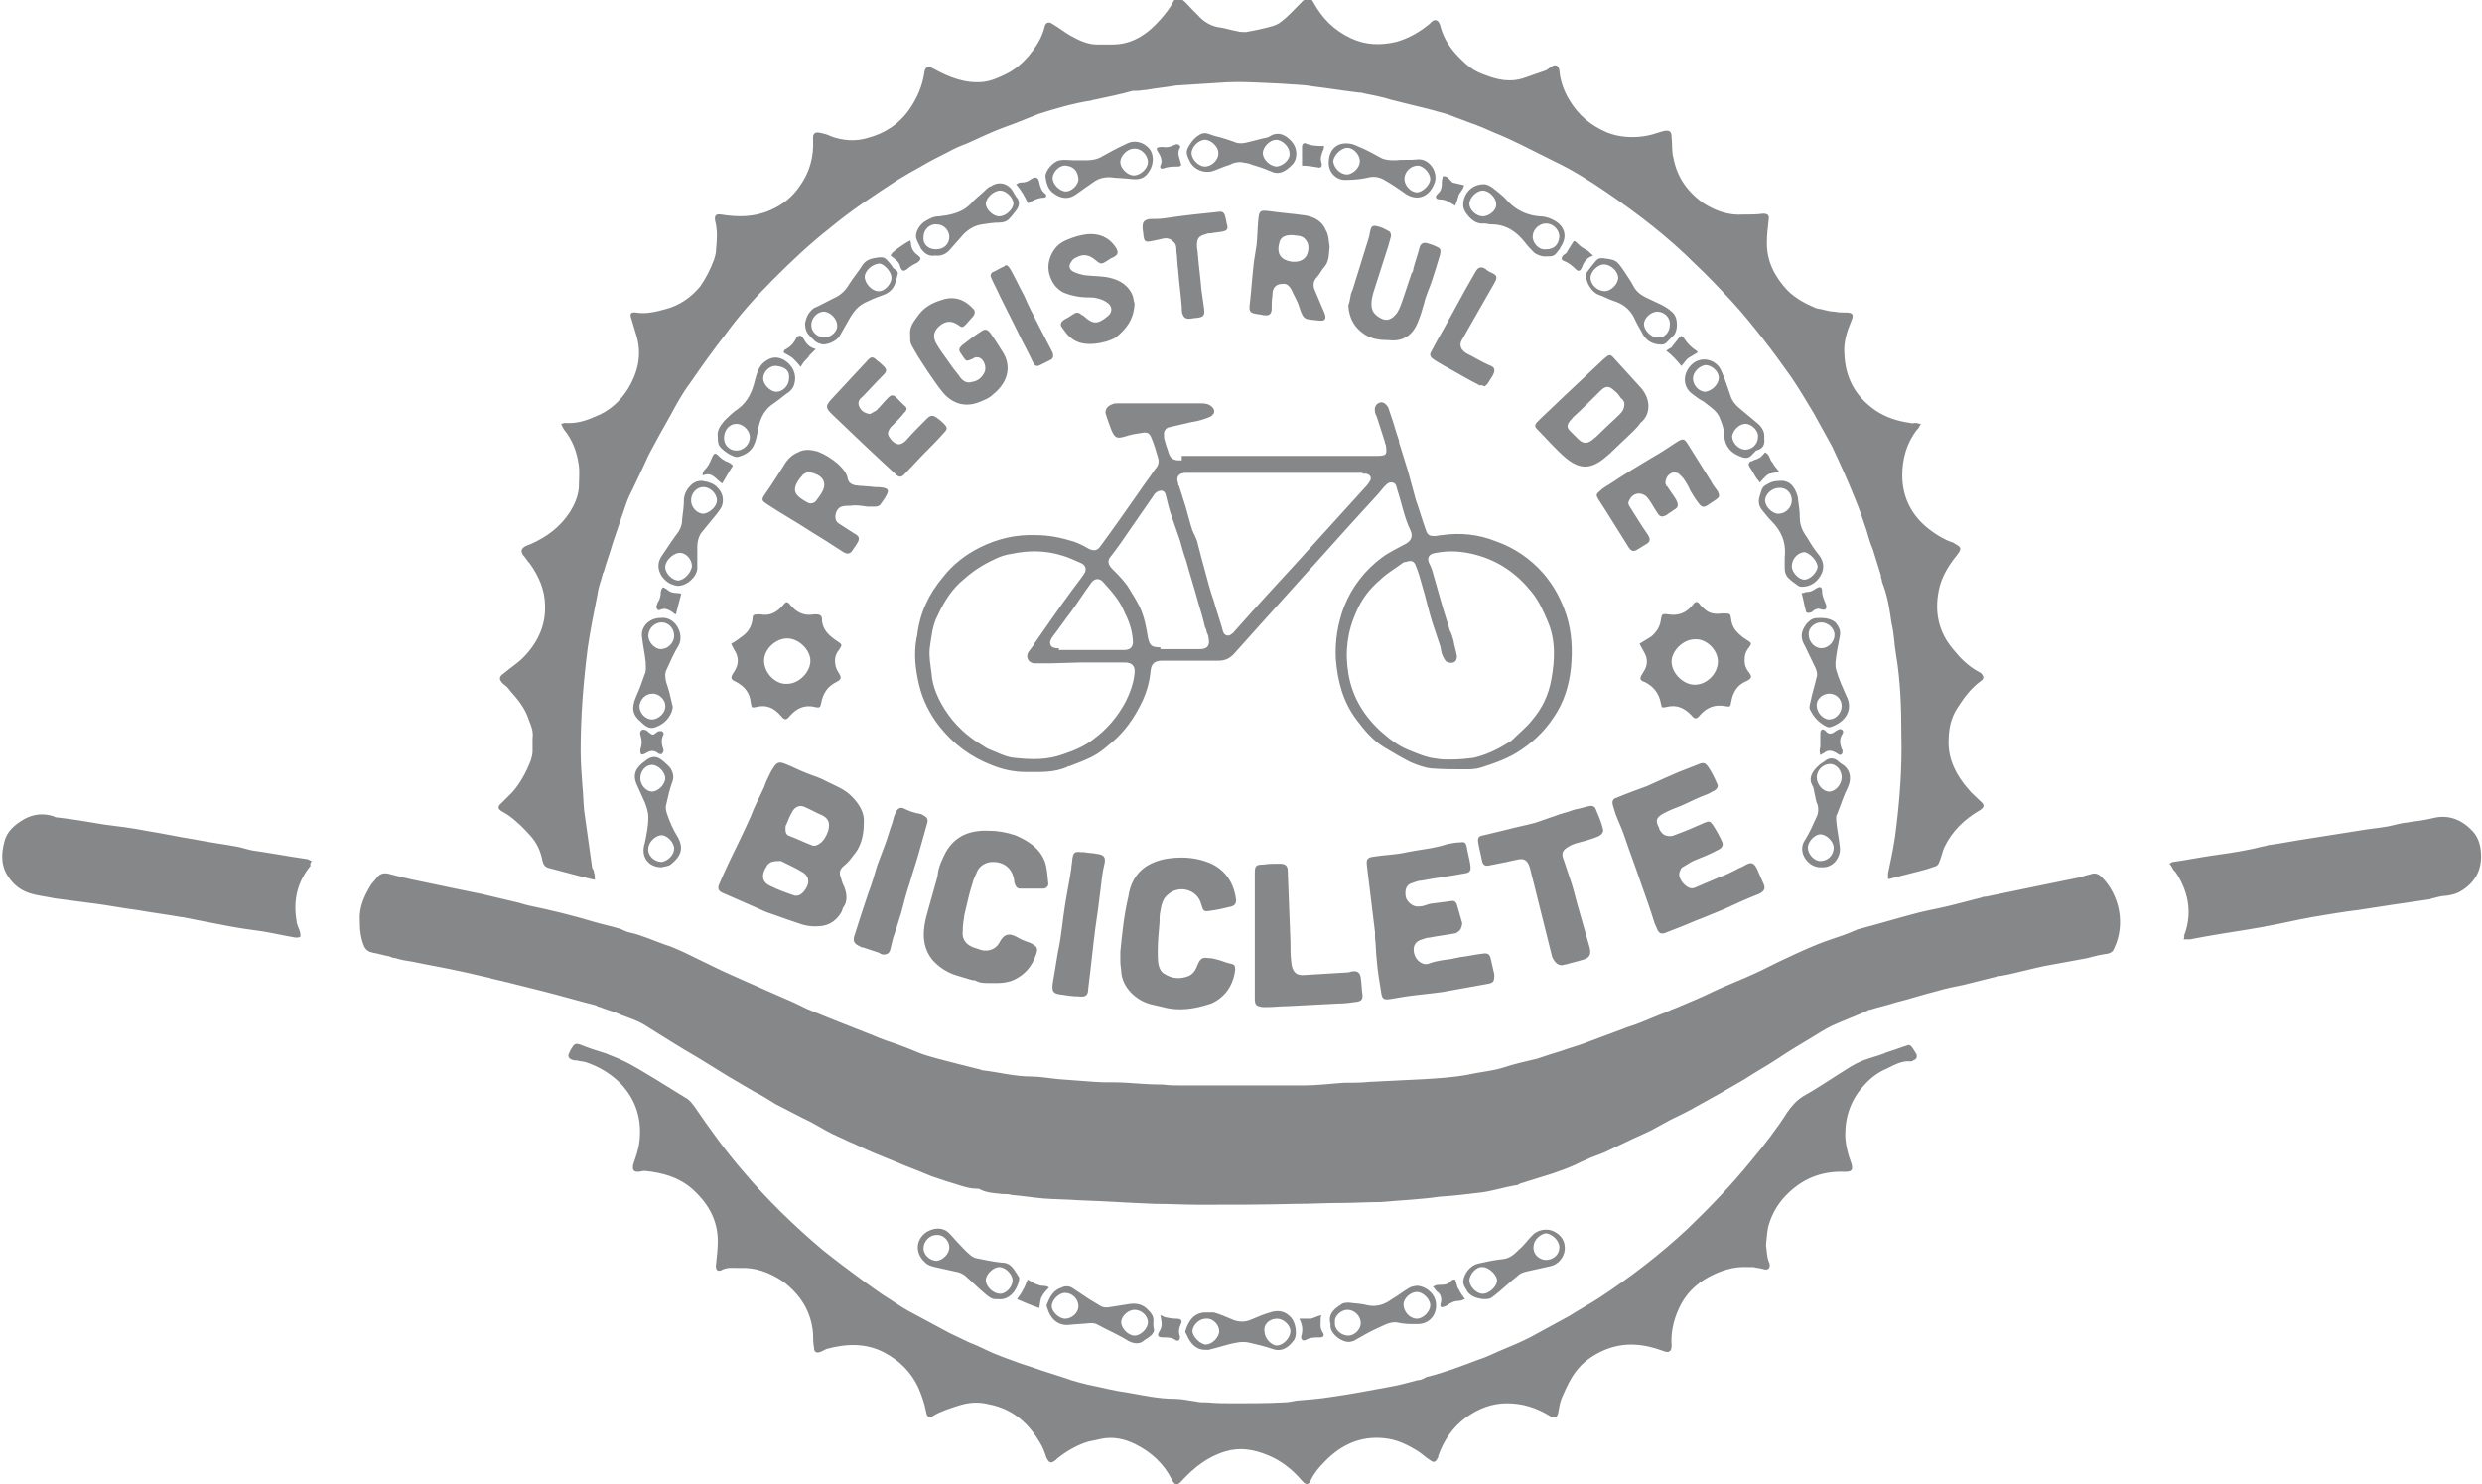 <!-- Generator: Adobe Illustrator 19.2.1, SVG Export Plug-In  -->
<svg version="1.1"
	 xmlns="http://www.w3.org/2000/svg" xmlns:xlink="http://www.w3.org/1999/xlink" xmlns:a="http://ns.adobe.com/AdobeSVGViewerExtensions/3.0/"
	 x="0px" y="0px" width="278.7px" height="166.7px" viewBox="0 0 278.7 166.7" enable-background="new 0 0 278.7 166.7"
	 xml:space="preserve">
<defs>
</defs>
<path fill-rule="evenodd" clip-rule="evenodd" fill='#868789' d="M155,135c-1.5,0-3,0.1-4.4,0.1c-1.7,0-3.4,0.1-5,0.1c-3.7,0.1-7.3,0.1-11,0.1
	c-1.6,0-3.3-0.1-4.9-0.1c-2.8-0.1-5.6-0.3-8.5-0.4c-1.3-0.1-2.7-0.1-4-0.2c-1.2-0.1-2.4-0.3-3.6-0.4c-0.3-0.1-0.7-0.1-1-0.1
	c-0.8-0.1-1.7-0.1-2.5-0.5c-0.1-0.1-0.3-0.1-0.4-0.1c-1.1,0-2.2-0.5-3.3-0.8c-0.6-0.2-1.2-0.4-1.8-0.6c-1.4-0.6-2.8-1.1-4.2-1.7
	c-0.7-0.3-1.5-0.6-2.2-0.9c-1-0.4-1.9-0.9-2.9-1.3c-0.8-0.4-1.6-0.7-2.5-1.2c-0.9-0.5-1.7-1-2.6-1.4c-1-0.5-2.1-1.1-3.1-1.6
	c-0.8-0.5-1.6-1-2.4-1.4c-1-0.6-1.9-1.1-2.9-1.7c-1.1-0.7-2.3-1.4-3.4-2.1c-2.1-1.2-4.1-2.5-6.2-3.8c-0.7-0.4-1.6-0.7-2.4-1
	c-0.2-0.1-0.5-0.2-0.7-0.3c-0.3-0.1-0.6-0.2-0.9-0.3c-0.3-0.1-0.6-0.2-0.8-0.3c-0.2,0-0.3-0.1-0.5-0.2c-2-0.5-4-1.1-6-1.6
	c-1.2-0.3-2.4-0.6-3.6-0.9c-0.3-0.1-0.5-0.1-0.8-0.2c-0.4-0.1-0.9-0.2-1.3-0.3c-0.1,0-0.2-0.1-0.3-0.1c-1-0.2-2.1-0.5-3.1-0.7
	c-1.8-0.4-3.6-0.7-5.5-1.1c-0.7-0.1-1.3-0.2-1.9-0.4c-0.2,0-0.5-0.1-0.7-0.2c-0.6-0.1-1.2-0.3-1.8-0.4c-0.5-0.1-0.8-0.3-1-0.7
	c-0.4-0.9-0.5-1.9-0.5-2.9c-0.1-1.5,0.5-2.8,1.3-4.1c0.2-0.2,0.4-0.5,0.6-0.7c0.4-0.6,1-0.6,1.6-0.4c1.5,0.4,2.9,0.7,4.4,1
	c1.9,0.4,3.8,0.8,5.8,1.2c1.3,0.3,2.5,0.6,3.8,0.9c0.5,0.1,1,0.3,1.5,0.4c2.4,0.5,4.9,1.1,7.2,1.8c1,0.3,2,0.5,3,0.8
	c0.3,0.1,0.6,0.3,1,0.4c1.4,0.3,2.7,0.9,4.1,1.4c0.7,0.2,1.3,0.5,2,0.8c1.2,0.6,2.3,1.1,3.5,1.7c1.2,0.6,2.4,1.1,3.5,1.6
	c1.1,0.5,2.3,1,3.4,1.5c1.2,0.5,2.3,1,3.5,1.6c0.7,0.3,1.5,0.6,2.2,0.9c0.5,0.2,1,0.4,1.5,0.6c1.3,0.5,2.5,1,3.8,1.5
	c0.9,0.4,1.8,0.7,2.7,1c0.8,0.3,1.6,0.6,2.3,0.9c0.7,0.3,1.5,0.5,2.2,0.7c1.5,0.4,3.1,0.8,4.7,1.2c0.1,0,0.2,0.1,0.3,0.1
	c1.8,0.2,3.6,0.7,5.5,0.7c1,0,2,0.2,3.1,0.3c1.3,0.1,2.7,0.2,4,0.3c1.2,0.1,2.4,0,3.6,0.1c1.4,0.1,2.7,0.2,4.1,0.2
	c0.7,0.1,1.4,0.1,2.1,0.1c4.6,0,9.1,0,13.7,0c1.5,0,3-0.2,4.5-0.3c1,0,1.9,0,2.9-0.1c2-0.1,4.1-0.2,6.1-0.3c1.6-0.1,3.3-0.2,4.9-0.5
	c1.3-0.3,2.7-0.4,4-0.8c1.2-0.4,2.5-0.7,3.8-1c0.9-0.3,1.8-0.6,2.8-0.9c0.8-0.3,1.6-0.5,2.4-0.8c1.4-0.5,2.9-1.1,4.3-1.6
	c0.7-0.3,1.5-0.5,2.2-0.8c0.7-0.3,1.5-0.6,2.2-0.9c0.6-0.2,1.1-0.5,1.7-0.7c1.4-0.6,2.9-1.2,4.3-1.9c1.5-0.7,3.1-1.3,4.6-2
	c1.1-0.5,2.2-1.1,3.3-1.6c1.7-0.8,3.4-1.6,5.2-2.2c0.9-0.3,1.8-0.6,2.7-1c0.1,0,0.2-0.1,0.2-0.1c2.3-0.6,4.6-1.3,6.9-1.9
	c1.2-0.3,2.4-0.5,3.6-0.8c1.2-0.3,2.3-0.6,3.5-0.9c0.2-0.1,0.3-0.1,0.5-0.1c1.9-0.4,3.9-0.8,5.8-1.2c1.5-0.3,2.9-0.6,4.4-0.9
	c0.5-0.1,1-0.3,1.5-0.4c0.5-0.2,0.9-0.1,1.3,0.3c2,2,2.7,5.3,1.4,8c-0.1,0.3-0.3,0.5-0.7,0.6c-0.8,0.1-1.6,0.3-2.3,0.5
	c-1.6,0.3-3.3,0.6-4.9,0.9c-1.4,0.3-2.9,0.7-4.3,1c-0.2,0-0.4,0.1-0.6,0.1c-0.2,0-0.3,0-0.5,0.1c-1.2,0.3-2.4,0.6-3.6,0.9
	c-1,0.2-2,0.4-3,0.7c-1.6,0.4-3.1,0.9-4.7,1.3c-0.9,0.3-1.9,0.5-2.8,0.8c-0.1,0-0.2,0-0.3,0.1c-1.3,0.6-2.7,1.1-4,1.7
	c-0.8,0.4-1.6,0.9-2.4,1.4c-1.2,0.7-2.5,1.5-3.7,2.3c-1.2,0.8-2.5,1.5-3.7,2.3c-0.9,0.5-1.7,1-2.6,1.5c-0.9,0.5-1.8,1-2.7,1.5
	c-1,0.6-2.1,1.1-3.1,1.6c-0.7,0.4-1.3,0.7-2,1.1c-1,0.5-2,0.9-3,1.4c-0.8,0.4-1.5,0.7-2.3,1.1c-0.7,0.3-1.4,0.5-2,0.8
	c-0.5,0.2-0.9,0.4-1.3,0.6c-0.9,0.4-1.7,0.7-2.6,1c-1,0.3-1.9,0.6-2.9,0.9c-0.2,0.1-0.4,0.1-0.6,0.2c-0.2,0-0.3,0.2-0.5,0.2
	c-1.3,0.2-2.5,0.6-3.8,0.8c-1.6,0.2-3.3,0.4-4.9,0.5C159.6,134.7,157.3,134.8,155,135 M215.7,47.6c-0.3,0-0.4-0.1-0.6-0.1
	c-0.2,0-0.4,0.1-0.6,0c-1.4-0.2-2.7-0.6-3.9-1.4c-2.3-1.6-3.4-3.7-3.5-6.4c-0.1-1.3,0.3-2.5,0.8-3.7c0.3-0.7,0.1-0.9-0.6-0.9
	c-0.4,0-0.9,0-1.3-0.1c-0.4,0-0.8-0.1-1.2-0.2c-0.3-0.1-0.6-0.1-0.9-0.2c-1.2-0.5-2.3-1.1-3.2-2c-1.4-1.5-2.3-3.2-2.3-5.3
	c0-0.9,0.1-1.7,0.2-2.6c0.1-0.5-0.1-0.7-0.6-0.7c-0.8,0.1-1.5,0.1-2.3,0.1c-1.6,0.1-3-0.4-4.3-1.2c-1.9-1.3-3.1-3-3.5-5.2
	c-0.2-0.7-0.1-1.5-0.2-2.3c0-0.6-0.2-0.8-0.8-0.7c-0.1,0-0.3,0.1-0.4,0.1c-0.6,0.2-1.2,0.4-1.9,0.5c-1.4,0.2-2.8,0.1-4.1-0.4
	c-1.9-0.8-3.3-2-4.3-3.7c-0.6-1-1-2.1-1.1-3.3c-0.1-0.6-0.5-0.7-0.9-0.4c-0.2,0.1-0.4,0.3-0.6,0.4c-0.8,0.3-1.5,0.5-2.3,0.8
	c-1.6,0.6-3.1,0.3-4.6-0.3c-0.9-0.3-1.7-0.8-2.4-1.5c-1.2-1.1-2.2-2.4-2.6-4.1c-0.2-0.6-0.6-0.7-1-0.3c-0.1,0.1-0.1,0.1-0.2,0.2
	c-1.1,0.9-2.3,1.6-3.7,2c-1.7,0.4-3.4,0.4-5.1-0.4c-1.9-0.9-3.2-2.2-4.2-4c-0.3-0.6-0.7-0.6-1.2-0.2c-0.1,0.1-0.1,0.1-0.2,0.2
	c-0.7,0.7-1.4,1.5-2.2,2.1c-0.2,0.2-0.6,0.4-0.9,0.5c-1,0.3-2,0.5-3.1,0.7c-0.3,0-0.7,0-1-0.1c-0.6-0.1-1.2-0.3-1.8-0.4
	c-1-0.1-1.9-0.6-2.6-1.4c-0.2-0.2-0.4-0.4-0.6-0.6c-0.4-0.4-0.7-0.8-1.1-1.1c-0.4-0.4-0.8-0.3-1,0.1c-0.4,0.8-0.9,1.4-1.5,2.1
	C128.7,4,127,5,124.9,5c-0.6,0-1.2,0-1.7,0c-1.1,0-2.1-0.5-3-1c-0.7-0.4-1.3-0.9-2-1.3c-0.4-0.3-0.8-0.2-0.9,0.3
	c-0.3,1.3-1,2.3-1.8,3.3c-0.7,0.8-1.5,1.5-2.5,2c-0.8,0.4-1.7,0.8-2.6,0.9c-2,0.2-3.8-0.5-5.6-1.5c-0.6-0.3-0.9-0.2-1,0.4
	c-0.2,1.5-0.8,2.9-1.7,4.2c-1.2,1.7-2.8,2.7-4.7,3.2c-1.3,0.4-2.8,0.3-4.1-0.2c-0.4-0.2-0.8-0.3-1.3-0.4c-0.4-0.1-0.7,0.1-0.7,0.5
	c0,0.1,0,0.2,0,0.3c0.1,1.9-0.4,3.7-1.5,5.2c-0.8,1.2-1.9,2.1-3.3,2.7c-1.8,0.8-3.6,0.8-5.5,0.5c-0.6-0.1-0.8,0.1-0.7,0.7
	c0.3,1.1,0.2,2.2,0.1,3.3c0,0.3-0.1,0.7-0.2,1c-0.4,1.1-0.9,2.1-1.6,3.1c-1,1.2-2.3,2.1-3.8,2.5c-1.1,0.3-2.2,0.6-3.4,0.4
	c-0.6-0.1-0.7,0.2-0.5,0.7c0.2,0.7,0.4,1.3,0.6,2c0.6,2.1,0.1,4.1-1,5.9c-0.9,1.4-2.1,2.5-3.7,3.1c-1.1,0.5-2.2,0.8-3.4,0.7
	c-0.1,0-0.2,0.1-0.4,0.1c0.1,0.2,0.2,0.4,0.3,0.6c1,1.2,1.5,2.6,1.7,4.1c0.1,0.8,0,1.7,0,2.5c-0.1,1-0.5,1.9-1,2.7
	c-1.1,1.7-2.6,2.8-4.4,3.6c-0.3,0.1-0.5,0.2-0.7,0.3c-0.4,0.3-0.4,0.5-0.2,0.9c0.3,0.3,0.5,0.7,0.8,1c1,1.4,1.7,3,1.7,4.7
	c0.1,2.3-0.9,4.3-2.5,5.9c-0.6,0.6-1.4,1.1-2.1,1.7c-0.6,0.4-0.6,0.7-0.1,1.2c0.3,0.2,0.6,0.5,0.8,0.8c0.9,1,1.7,2,2.1,3.3
	c0.3,0.7,0.5,1.3,0.4,2c0,0.5,0,1,0,1.5c0,0.3-0.1,0.7-0.2,1c-0.5,1.3-1.2,2.6-2.1,3.6c-0.4,0.4-0.8,0.8-1.2,1.2
	c-0.5,0.4-0.4,0.7,0.2,1c0.2,0.1,0.3,0.2,0.5,0.3c1,0.7,1.8,1.5,2.6,2.4c0.7,0.8,1.1,1.7,1.3,2.7c0.1,0.5,0.3,0.8,0.8,0.9
	c1.1,0.3,2.3,0.6,3.4,0.9c0.5,0.1,1.1,0.3,1.7,0.4c0-0.3,0-0.6-0.1-0.8c0-0.2-0.1-0.4-0.2-0.5c-0.3-2.1-0.6-4.3-0.9-6.4
	c-0.1-0.9-0.1-1.9-0.2-2.8c-0.1-1.4-0.2-2.7-0.2-4c0-3.9,0.3-7.7,0.8-11.6c0.3-2,0.7-4,1.1-6c0.1-0.8,0.4-1.5,0.6-2.3
	c0-0.1,0.1-0.1,0.1-0.2c0.3-1.1,0.7-2.1,1-3.2c0.5-1.5,1-2.9,1.5-4.4c0.2-0.6,0.5-1.2,0.8-1.8c0.3-0.6,0.6-1.3,0.9-1.9
	c0.4-0.8,0.7-1.6,1.1-2.3c0.7-1.3,1.4-2.6,2.1-3.8c0.7-1.3,1.4-2.6,2.3-3.8c1.3-1.9,2.6-3.7,4-5.5c1.6-2.2,3.4-4.2,5.3-6.1
	c2-2,4.1-4,6.4-5.8c2.4-2,5-3.7,7.6-5.4c0.8-0.5,1.7-1,2.6-1.5c1-0.6,2-1.1,3-1.6c0.7-0.4,1.4-0.7,2.2-1c0.7-0.3,1.5-0.7,2.2-1
	c1.1-0.5,2.2-0.9,3.3-1.3c0.8-0.3,1.7-0.7,2.5-1c1.9-0.6,3.9-1.2,5.9-1.5c0.1,0,0.2-0.1,0.4-0.1c1.4-0.3,2.9-0.6,4.3-1
	c0.2,0,0.3,0,0.5,0c0.3,0,0.7-0.1,1-0.1c1.1-0.2,2.2-0.3,3.4-0.5c1.6-0.1,3.2-0.2,4.7-0.3c2.4-0.2,4.8,0,7.2,0.1
	c1.1,0.1,2.3,0.1,3.4,0.3c1.7,0.2,3.5,0.5,5.2,0.7c0.1,0,0.1,0,0.2,0c0.8,0.2,1.5,0.3,2.3,0.5c0.5,0.1,1,0.3,1.5,0.4
	c1.5,0.4,2.9,0.7,4.4,1.1c0.6,0.2,1.2,0.3,1.7,0.5c0.8,0.3,1.6,0.6,2.4,0.9c0.9,0.3,1.8,0.7,2.7,1.1c1,0.4,2.1,0.9,3.1,1.4
	c1.2,0.6,2.4,1.2,3.6,1.8c2.1,1,4,2.2,5.9,3.5c3.5,2.4,6.9,5,9.9,8c1.5,1.4,2.9,2.9,4.2,4.3c1.2,1.3,2.4,2.8,3.5,4.2
	c1.1,1.4,2.1,2.8,3.1,4.2c0.9,1.3,1.7,2.7,2.5,4c0.7,1.3,1.4,2.5,2.1,3.8c0.9,1.9,1.8,3.9,2.6,5.9c0.5,1.2,0.9,2.4,1.3,3.6
	c0.2,0.7,0.4,1.4,0.7,2.1c0.3,1,0.6,1.9,0.9,2.9c0,0.2,0,0.3,0.1,0.5c0,0.2,0.1,0.5,0.2,0.7c0.5,1.4,0.7,2.8,0.9,4.2
	c0.3,1.2,0.3,2.4,0.5,3.5c0.5,3,0.6,6,0.6,9c0.1,3.8-0.2,7.6-0.7,11.4c-0.2,1.4-0.5,2.8-0.8,4.2c0,0.2,0,0.4,0,0.6
	c0.1,0,0.2,0,0.2,0c1.4-0.4,2.8-0.7,4.2-1.1c0.3-0.1,0.6-0.2,0.9-0.3c0.3-0.1,0.4-0.3,0.5-0.6c0.2-0.5,0.3-1,0.5-1.5
	c0.9-1.9,2.3-3.2,4-4.2c0.5-0.3,0.6-0.6,0.1-1c-0.5-0.5-1-0.9-1.4-1.4c-1.3-1.5-2.2-3.2-2.2-5.2c0-1.4,0.2-2.7,1-3.9
	c0.7-1.1,1.5-2.2,2.6-3c0.3-0.2,0.4-0.4,0.2-0.7c-0.1-0.2-0.3-0.3-0.5-0.4c-1.1-0.6-2-1.5-2.8-2.5c-1.6-1.9-2.1-4.1-1.6-6.6
	c0.3-1.5,1.1-2.8,2-3.9c0.6-0.8,0.6-0.9-0.3-1.4c0,0-0.1-0.1-0.2-0.1c-0.9-0.3-1.7-0.8-2.5-1.4c-2-1.5-3.1-3.6-3.1-6.1
	c0-1.9,0.5-3.7,1.7-5.2C215.4,48.2,215.5,47.9,215.7,47.6 M198.3,139.8c0.1-0.7,0.1-1.5,0.3-2.2c0.4-1.4,1.2-2.7,2.3-3.7
	c1.8-1.7,3.9-2.4,6.3-2.3c0.7,0,0.9-0.2,0.7-0.9c-0.4-1.1-0.7-2.2-0.7-3.3c0-2.1,0.7-4,2.1-5.5c0.7-0.8,1.6-1.5,2.6-1.9
	c0.8-0.4,1.7-0.9,2.6-0.8c0.1,0,0.3,0,0.3-0.1c0.4-0.1,0.5-0.4,0.4-0.7c-0.2-0.3-0.4-0.7-0.6-0.9c-0.1-0.1-0.3-0.2-0.4-0.1
	c-0.7,0.2-1.4,0.5-2.1,0.7c-0.2,0.1-0.4,0.1-0.5,0.2c-0.8,0.3-1.6,0.5-2.4,0.8c-0.5,0.2-0.9,0.4-1.4,0.7c-1.8,1.1-3.5,2.3-5.3,3.3
	c-0.8,0.5-1.3,1.1-1.8,1.8c-1.2,1.9-2.6,3.7-4.1,5.5c-2.2,2.7-4.6,5.2-7.1,7.6c-3.1,2.9-6.5,5.5-10,7.8c-1.1,0.7-2.2,1.3-3.3,2
	c-1.5,0.8-2.9,1.6-4.4,2.4c-1,0.5-1.9,0.9-2.9,1.3c-1,0.4-1.9,0.9-2.9,1.2c-1.8,0.7-3.7,1.4-5.6,1.9c-0.2,0-0.3,0.1-0.5,0.2
	c-0.2,0.1-0.4,0.2-0.7,0.2c-1.1,0.3-2.2,0.6-3.4,0.8c-2.1,0.4-4.3,0.8-6.4,1.1c-1.2,0.2-2.6,0.3-3.8,0.4c-0.5,0.1-1,0.2-1.5,0.2
	c-1.8,0.1-3.6,0.1-5.5,0.1c-1,0-2,0-3-0.1c-0.5,0-0.9,0-1.3-0.1c-0.8-0.1-1.6-0.3-2.4-0.3c-1.8,0-3.6-0.4-5.3-0.7
	c-1.5-0.2-3-0.6-4.5-0.9c-0.8-0.2-1.6-0.4-2.4-0.7c-0.9-0.3-1.9-0.6-2.8-0.9c-1.1-0.4-2.2-0.7-3.2-1.1c-0.6-0.2-1.1-0.4-1.6-0.6
	c-1.1-0.4-2.1-1-3.2-1.4c-0.8-0.4-1.5-0.7-2.3-1.1c-1.3-0.7-2.6-1.4-3.9-2.1c-1-0.5-1.9-1.1-2.8-1.7c-1-0.6-1.9-1.3-2.9-2
	c-1.5-1.1-3.1-2.3-4.6-3.5c-3.2-2.7-6.2-5.6-8.9-8.8c-2-2.3-3.8-4.8-5.5-7.3c-0.3-0.4-0.6-0.8-1-1c-1.1-0.7-2.3-1.4-3.4-2.1
	c-1.2-0.7-2.4-1.5-3.7-2.1c-0.6-0.3-1.2-0.5-1.9-0.8c-1-0.3-1.9-0.6-2.9-1c-0.3-0.1-0.5-0.1-0.7,0.1c-0.2,0.3-0.4,0.6-0.5,0.9
	c-0.2,0.3,0,0.6,0.3,0.7c0.2,0.1,0.4,0.1,0.6,0.1c0.3,0.1,0.7,0.1,1,0.2c1.5,0.5,2.8,1.3,3.9,2.4c1.7,1.8,2.4,4,2.1,6.5
	c-0.1,0.9-0.4,1.7-0.7,2.6c-0.1,0.5,0,0.8,0.5,0.8c0.3,0,0.5-0.1,0.8-0.1c2,0.2,3.8,0.7,5.3,2c1.8,1.6,2.9,3.5,2.9,5.9
	c0,0.8-0.1,1.7-0.2,2.6c-0.1,0.6,0.2,0.9,0.7,0.6c0.6-0.3,1.3-0.2,1.9-0.2c1.8-0.1,3.4,0.5,4.9,1.5c2,1.5,3.2,3.4,3.4,5.9
	c0,0.5,0,1,0.1,1.5c0,0.6,0.3,0.7,0.8,0.5c0.2-0.1,0.4-0.2,0.6-0.3c2.2-0.6,4.4-0.7,6.5,0.4c1.7,0.9,3,2.2,3.8,3.9
	c0.4,0.9,0.7,1.8,0.9,2.8c0.1,0.6,0.4,0.7,0.8,0.4c0.8-0.5,1.8-0.8,2.7-1.1c1.2-0.4,2.3-0.5,3.5-0.2c2.6,0.5,4.4,2,5.7,4.2
	c0.4,0.6,0.6,1.2,0.8,1.8c0.3,0.6,0.5,0.7,1,0.3c0,0,0.1,0,0.1-0.1c1.1-0.9,2.3-1.6,3.6-2c0.5-0.1,1-0.2,1.4-0.3
	c1.4-0.3,2.7,0,3.9,0.6c1.8,0.9,3.2,2.2,4.1,4c0.3,0.6,0.6,0.7,1.1,0.1c1.4-1.5,2.9-2.7,4.9-3.3c1.7-0.5,3.2-0.2,4.7,0.4
	c1.5,0.6,2.8,1.6,3.9,2.9c0.4,0.5,0.8,0.5,1-0.1c0.4-0.8,0.9-1.4,1.5-2c2-2.1,4.4-3.1,7.3-2.6c1.1,0.2,2.1,0.7,3.1,1.3
	c0.5,0.3,1,0.8,1.5,1.1c0.4,0.3,0.6,0.2,0.8-0.2c0.1-0.1,0.1-0.2,0.1-0.3c0.6-1.7,1.6-3.2,3.1-4.3c1.4-1,2.9-1.6,4.6-1.6
	c1.8,0,3.3,0.5,4.8,1.4c0.6,0.4,0.9,0.2,1-0.5c0.1-0.6,0.2-1.2,0.5-1.8c0.4-0.9,0.8-1.8,1.4-2.6c0.8-1.1,1.9-1.9,3.3-2.5
	c2.2-0.9,4.3-0.7,6.5,0.1c0.7,0.3,1,0.1,1-0.6c-0.1-1.4,0.2-2.8,0.8-4.1c0.7-1.6,1.9-2.8,3.4-3.6c1.3-0.7,2.8-1.2,4.4-1.1
	c0.2,0,0.4,0,0.6,0c0.3,0.1,0.7,0.1,1,0.2c0.6,0.2,0.9,0,0.8-0.6C198.4,141.3,198.4,140.5,198.3,139.8 M132.7,51.7
	c-0.2,0-0.3,0-0.5,0c-0.6-0.1-0.8-0.3-1-0.9c-0.1-0.4-0.3-0.8-0.4-1.3c-0.1-0.2-0.1-0.5-0.1-0.8c0-0.3,0.2-0.6,0.5-0.7
	c0.9-0.2,1.7-0.4,2.6-0.6c0.7-0.1,1.4-0.3,2.1-0.6c0.5-0.3,0.6-0.7,0.2-1.1c-0.3-0.3-0.7-0.4-1.2-0.4c-3.1,0-6.3,0-9.4,0
	c-0.2,0-0.4,0-0.6,0.1c-0.6,0.2-0.9,0.7-0.7,1.2c0.2,0.6,0.4,1.2,0.6,1.7c0.4,0.9,0.6,1,1.6,0.7c0.6-0.2,1.2-0.3,1.9-0.4
	c0.6-0.1,0.8,0.1,1,0.6c0.3,0.7,0.5,1.4,0.7,2.1c0.2,0.5,0.1,1-0.3,1.4c-0.6,0.9-1.3,1.8-1.9,2.7c-1.4,2-2.8,4-4.2,5.9
	c-0.4,0.6-0.8,0.6-1.4,0.3c-0.5-0.3-1.1-0.6-1.7-0.8c-1.3-0.4-2.7-0.7-4.1-0.7c-2.3-0.1-4.4,0.4-6.4,1.4c-1.6,0.8-3,1.9-4.1,3.3
	c-1.6,1.9-2.6,4-2.9,6.5c0,0.2-0.1,0.3-0.1,0.5c-0.3,1.7-0.1,3.4,0.3,5.1c0.4,1.7,1.2,3.3,2.3,4.7c1.6,2,3.5,3.4,5.8,4.3
	c1.2,0.5,2.5,0.8,3.9,0.8c1.6,0,3.2,0.1,4.7-0.6c0.1-0.1,0.2,0,0.3-0.1c0.8-0.3,1.6-0.6,2.4-1c0.8-0.4,1.4-0.9,2.1-1.5
	c1.6-1.3,2.7-2.9,3.6-4.8c0.5-1.1,0.8-2.2,0.9-3.4c0.1-0.8,0.5-1.1,1.3-1.1c0.6,0,1.1,0,1.7,0c1.5,0,3.1,0,4.6,0
	c0.7,0,1.2-0.2,1.7-0.7c2.6-2.9,5.3-5.9,7.9-8.8c2.2-2.4,4.3-4.8,6.5-7.2c0.8-0.9,1.7-1.8,2.5-2.8c0.3-0.3,0.5-0.6,1-0.5
	c0.4,0.1,0.4,0.5,0.5,0.8c0.5,1.5,0.8,3.2,1.5,4.6c0.3,0.7,0,1.2-0.6,1.5c-0.9,0.5-1.8,0.9-2.6,1.5c-1.9,1.4-3.4,3.3-4.3,5.6
	c-0.7,1.9-1,3.8-0.9,5.8c0.2,2.5,0.8,4.8,2.3,6.8c0.9,1.2,1.8,2.3,3.1,3.1c1,0.6,2,1.2,3,1.7c0.7,0.3,1.5,0.6,2.3,0.7
	c1.3,0.1,2.5,0.1,3.8,0.1c0.6,0,1.2,0,1.8-0.2c1.3-0.4,2.7-0.9,3.9-1.6c1.8-1.1,3.2-2.4,4.3-4.1c1.1-1.6,1.7-3.5,1.9-5.5
	c0.2-2,0.1-4-0.5-5.9c-0.6-1.8-1.4-3.3-2.6-4.7c-1.5-1.7-3.3-2.9-5.3-3.6c-2-0.8-4-1-6.1-0.7c-0.3,0-0.5,0.1-0.8,0.1
	c-0.6,0-0.8-0.1-1-0.7c-0.4-1.1-0.7-2.2-1.1-3.3c-0.3-1.1-0.6-2.2-0.9-3.3c-0.3-1-0.6-1.9-0.9-2.9c-0.1-0.2-0.1-0.4-0.1-0.5
	c-0.1-0.3-0.2-0.6-0.3-0.9c-0.1-0.3-0.2-0.7-0.3-1c-0.2-0.6-0.4-1.2-0.6-1.8c-0.2-0.4-0.6-0.7-0.9-0.6c-0.5,0.1-0.7,0.6-0.6,1
	c0,0.2,0.1,0.4,0.2,0.6c0.3,0.9,0.6,1.9,0.9,2.8c0,0.1,0,0.2,0.1,0.3c0.2,1.2,0.1,1.3-1.1,1.3h-10.7H132.7z M162.9,85.3
	c-0.5,0-1.1,0-1.6-0.1c-1.1-0.1-2.2-0.6-3.2-1c-1.2-0.5-2.2-1.3-3.2-2.2c-1.9-1.8-3.1-3.9-3.5-6.4c-0.4-2.4-0.1-4.7,0.9-6.9
	c0.6-1.4,1.5-2.6,2.7-3.6c0.7-0.7,1.6-1.2,2.4-1.8c0.1-0.1,0.3-0.2,0.5-0.2c0.6-0.2,0.9-0.1,1.1,0.5c0.3,0.7,0.5,1.5,0.7,2.2
	c0.4,1.3,0.7,2.7,1.1,4c0.3,0.9,0.6,1.8,0.9,2.7c0.1,0.3,0.1,0.6,0.2,0.9c0.1,0.3,0.3,0.7,0.5,0.9c0.2,0.1,0.5,0.2,0.8,0.1
	c0.3-0.1,0.4-0.4,0.4-0.7c-0.1-0.6-0.3-1.2-0.4-1.8c-0.1-0.4-0.2-0.7-0.4-1.1c-0.3-0.9-0.5-1.7-0.8-2.6c-0.4-1.4-0.8-2.8-1.2-4.2
	c-0.1-0.3-0.2-0.5-0.3-0.7c-0.3-0.6-0.1-1.1,0.7-1.2c1.5-0.3,3-0.2,4.5,0.2c2.6,0.7,4.6,2.1,6.3,4.2c0.8,1,1.3,2.1,1.8,3.3
	c0.9,2.1,0.8,4.3,0.4,6.5c-0.3,1.7-1,3.2-2.1,4.5c-0.7,0.9-1.6,1.6-2.4,2.4c-0.2,0.1-0.3,0.2-0.5,0.3c-1.1,0.7-2.4,1.3-3.7,1.6
	C164.8,85.2,163.8,85.3,162.9,85.3C162.9,85.3,162.9,85.3,162.9,85.3 M121.4,74.4c1.6,0,3.2,0,4.9,0c0.8,0,1.2,0.4,1.1,1.2
	c-0.1,1.1-0.5,2.2-1,3.2c-0.9,1.7-2.1,3.1-3.6,4.2c-1,0.8-2.2,1.3-3.4,1.7c-1.9,0.7-3.7,0.6-5.6,0.4c-0.9-0.1-1.8-0.6-2.6-0.9
	c-0.3-0.1-0.6-0.3-0.9-0.5c-1.7-1-3.1-2.3-4.2-4c-0.8-1.3-1.4-2.6-1.5-4.1c-0.1-0.9-0.3-1.8-0.2-2.8c0.2-1.3,0.3-2.6,0.9-3.7
	c0.7-1.5,1.6-3,3-4.1c1-0.9,2.1-1.6,3.4-2.2c0.6-0.3,1.2-0.5,1.9-0.6c1.9-0.4,3.8-0.4,5.7,0.2c0.7,0.2,1.3,0.5,2,0.8
	c0.6,0.2,0.8,0.8,0.4,1.3c-0.4,0.6-0.9,1.2-1.4,1.9c-1.4,1.9-2.7,3.8-4.1,5.8c-0.2,0.4-0.5,0.7-0.7,1c-0.4,0.6,0,1.3,0.7,1.3
	c0.5,0,1.1,0,1.7,0L121.4,74.4L121.4,74.4 M153,53.2c0.1,0,0.2,0,0.4,0c0.4,0.1,0.6,0.3,0.5,0.7c-0.1,0.2-0.3,0.5-0.4,0.6
	c-2.6,2.9-5.2,5.7-7.8,8.6c-2.3,2.5-4.6,5-6.9,7.6c-0.2,0.2-0.3,0.4-0.5,0.5c-0.3,0.3-0.7,0.2-0.9-0.1c0-0.1-0.1-0.2-0.1-0.3
	c-0.3-1.1-0.7-2.2-1-3.3c-0.4-1.1-0.7-2.3-1-3.4c-0.3-1.1-0.6-2.2-0.9-3.4c-0.1-0.2-0.2-0.5-0.3-0.7c-0.1-0.1-0.1-0.3-0.2-0.4
	c-0.3-0.9-0.5-1.8-0.8-2.8c-0.2-0.7-0.5-1.5-0.7-2.2c-0.1-0.1-0.1-0.2-0.1-0.3c-0.3-0.8,0.1-1.2,0.9-1.2c1.9,0,3.8,0,5.7,0h4.2v0
	H153z M130.3,72.7c-1,0-1.2-0.2-1.4-1.1c-0.2-1.2-0.4-2.3-0.9-3.4c-0.4-0.8-0.9-1.6-1.4-2.4c-0.5-0.7-1.1-1.3-1.7-1.9
	c-0.5-0.5-0.6-1-0.1-1.5c0.7-0.9,1.4-1.9,2-2.8c0.9-1.3,1.8-2.6,2.7-3.9c0.1-0.2,0.3-0.4,0.5-0.5c0.4-0.2,0.8-0.1,0.9,0.4
	c0.2,0.8,0.4,1.7,0.7,2.5c0.3,0.9,0.6,1.7,0.9,2.6c0.2,0.7,0.4,1.5,0.7,2.3c0.4,1.5,0.9,3,1.3,4.5c0.3,1,0.6,2,0.8,2.9
	c0.1,0.2,0.2,0.4,0.2,0.6c0.1,0.2,0.2,0.4,0.2,0.6c0.2,0.9-0.1,1.3-1,1.3c-0.4,0-0.8,0-1.2,0c-0.4,0-0.8,0-1.1,0l0,0H130.3z
	 M118.9,72.8c-0.3,0-0.7,0-0.9-0.3c-0.2-0.4,0-0.7,0.2-1c0.7-0.9,1.3-1.8,2-2.7c0.8-1.1,1.5-2.2,2.3-3.3c0.4-0.6,1-0.6,1.4-0.1
	c0.9,1,1.8,2,2.3,3.2c0.5,1,0.9,2,1,3.2c0.1,0.8-0.2,1.2-1,1.2c-0.6,0-1.2,0-1.8,0h-1.8v0H118.9z M245.2,105.5c0.3,0,0.5,0,0.7,0
	c0.5-0.1,1.1-0.2,1.6-0.3c2.2-0.4,4.4-0.7,6.6-1.1c0.2,0,0.3-0.1,0.5-0.1c1.7-0.3,3.3-0.7,5-1c1.8-0.3,3.5-0.6,5.2-0.8
	c1.3-0.2,2.6-0.4,3.9-0.6c1.4-0.2,2.8-0.4,4.1-0.6c0.1,0,0.2-0.1,0.3-0.1c0.5-0.1,1-0.3,1.6-0.3c0.6-0.1,1.1-0.2,1.6-0.5
	c1.5-0.9,2.3-2.2,2.3-3.9c0-1-0.2-2-0.9-2.8c-1.2-1.3-2.7-2-4.6-1.5c-0.8,0.2-1.6,0.3-2.4,0.4c-0.4,0.1-0.8,0.1-1.2,0.2
	c-0.4,0.1-0.9,0.2-1.3,0.3c-1.1,0.2-2.3,0.3-3.4,0.5c-1.9,0.3-3.8,0.6-5.7,0.9c-1.4,0.2-2.8,0.5-4.3,0.7c-0.2,0-0.3,0.1-0.4,0.1
	c-0.6,0.1-1.2,0.3-1.8,0.4c-1.4,0.3-2.9,0.5-4.3,0.7c-1.4,0.2-2.8,0.5-4.3,0.7c-0.1,0-0.2,0.1-0.4,0.2c0.2,0.2,0.3,0.4,0.4,0.6
	c0.1,0.2,0.3,0.3,0.4,0.5c1.4,2.2,1.8,4.6,0.8,7.1C245.3,105,245.3,105.2,245.2,105.5 M35,96.7c-0.2-0.1-0.3-0.1-0.4-0.2
	c-2.1-0.3-4.2-0.7-6.3-1c-0.5-0.1-1.1-0.3-1.6-0.4c-1.6-0.3-3.2-0.5-4.7-0.8c-1.9-0.3-3.7-0.7-5.6-1c-1.5-0.3-3.1-0.5-4.7-0.7
	c-1.8-0.3-3.5-0.6-5.3-0.8c-0.1,0-0.2,0-0.3-0.1c-1.2-0.4-2.3-0.3-3.4,0.3c-1,0.6-1.9,1.3-2.2,2.5c-0.4,1.5-0.4,2.9,0.6,4.2
	c0.6,0.8,1.3,1.3,2.2,1.6c0.9,0.3,2,0.4,2.9,0.6c1.5,0.2,3,0.4,4.6,0.6c1.5,0.2,3,0.5,4.6,0.7c1.7,0.3,3.3,0.5,5,0.8
	c0.1,0,0.1,0,0.1,0c1.5,0.3,3,0.6,4.6,0.9c1.5,0.3,2.9,0.5,4.4,0.7c1.2,0.2,2.5,0.5,3.7,0.7c0.2,0,0.4,0,0.5-0.1
	c0.1-0.1,0-0.3,0-0.5c-0.1-0.4-0.4-0.9-0.4-1.3c-0.4-2.3,0.1-4.4,1.6-6.2C34.8,97.2,34.8,97,35,96.7 M97,92.4c0.1-1.1-0.5-2.1-1.4-3
	c-0.8-0.8-1.9-1.2-2.9-1.7c-0.7-0.4-1.5-0.6-2.2-0.9c-0.8-0.3-1.5-0.7-2.3-1c-0.7-0.3-1-0.2-1.4,0.5c-0.1,0.1-0.1,0.2-0.2,0.3
	c-0.3,0.6-0.6,1.2-0.8,1.8c-0.5,1.1-1.1,2.2-1.5,3.3c-0.5,1.1-1,2.2-1.5,3.2c-0.7,1.4-1.4,2.9-2,4.3c-0.3,0.6-0.1,0.9,0.4,1.1
	c1.4,0.6,2.7,1.2,4.1,1.8c0.6,0.3,1.2,0.5,1.8,0.7c0.8,0.3,1.7,0.6,2.6,0.9c0.8,0.3,1.6,0.4,2.5,0.3c1-0.1,1.8-0.7,2.3-1.6
	c0.1-0.2,0.1-0.4,0.2-0.5c0.5-0.7,0.4-1.5,0.1-2.3c-0.2-0.4-0.3-0.7-0.4-1.1c-0.2-0.5-0.1-0.9,0.4-1.3c0.4-0.3,0.7-0.7,1-1.1
	C96.6,95.2,97,94,97,92.4 M88.2,93.1c0-0.2,0-0.4,0.1-0.5c0.2-0.5,0.4-1,0.7-1.5c0.3-0.5,0.8-0.7,1.3-0.5c0.7,0.3,1.4,0.7,2.1,1
	c0.7,0.4,0.8,0.9,0.6,1.7c-0.2,0.6-0.5,1.1-0.9,1.4c-0.3,0.2-0.6,0.4-1,0.2c-0.8-0.3-1.6-0.7-2.4-1C88.3,93.8,88.2,93.5,88.2,93.1
	 M87.4,96.7c0,0,0.2,0,0.3,0c0.8,0.4,1.7,0.8,2.5,1.3c0.6,0.4,0.7,1,0.4,1.6c-0.4,0.8-1,1.2-1.6,0.9c-0.9-0.3-1.7-0.6-2.5-1
	c-0.9-0.4-1-1.1-0.6-1.9c0.1-0.2,0.2-0.3,0.3-0.5C86.5,96.8,86.8,96.7,87.4,96.7 M187.5,93.9c-0.5,0-0.8-0.2-1-0.5
	c-0.1-0.1-0.2-0.3-0.2-0.4c-0.4-0.8-0.4-1.1,0.4-1.6c0.2-0.1,0.4-0.2,0.6-0.3c0.6-0.3,1.3-0.5,1.9-0.8c0.8-0.4,1.7-0.8,2.5-1.1
	c0.3-0.1,0.5-0.3,0.8-0.4c0.3-0.2,0.5-0.5,0.3-0.8c-0.3-0.7-0.6-1.3-1-1.9c-0.3-0.4-0.5-0.5-1-0.3c-0.8,0.3-1.5,0.6-2.3,0.9
	c-0.5,0.2-1.1,0.5-1.6,0.7c-0.7,0.3-1.3,0.6-2,0.9c-1.1,0.4-2.2,0.8-3.4,1.3c-0.4,0.1-0.5,0.4-0.4,0.8c0.1,0.3,0.2,0.7,0.3,1
	c0.3,0.8,0.7,1.6,1,2.5c0.6,1.8,1.3,3.6,1.9,5.4c0.5,1.4,1,2.8,1.4,4.1c0.1,0.4,0.3,0.7,0.4,1c0.2,0.4,0.4,0.5,0.8,0.4
	c0.8-0.3,1.5-0.6,2.3-0.9c0.7-0.3,1.4-0.6,2.2-0.9c0.7-0.3,1.5-0.6,2.2-0.9c1.3-0.6,2.6-1.2,3.9-1.7c0.6-0.3,0.8-0.6,0.5-1.2
	c-0.2-0.5-0.5-1.1-0.7-1.6c-0.4-0.8-0.7-0.8-1.4-0.4c-0.3,0.2-0.7,0.3-1,0.5c-0.6,0.3-1.2,0.6-1.8,0.8c-0.9,0.4-1.9,0.8-2.8,1.2
	c-0.5,0.2-0.9-0.1-1.3-0.5c-0.4-0.5-0.6-1-0.3-1.5c0-0.1,0.1-0.2,0.2-0.3c0.4-0.2,0.8-0.5,1.2-0.7c1-0.4,2-0.8,2.9-1.3
	c0.4-0.2,0.5-0.5,0.4-0.8c-0.3-0.7-0.7-1.4-1.1-2c-0.3-0.4-0.4-0.4-0.9-0.2c-1.1,0.5-2.3,1-3.4,1.4
	C187.8,93.9,187.6,93.9,187.5,93.9 M164.2,103.7c-0.2-0.7-0.4-1.4-0.6-2.1c-0.1-0.3-0.3-0.5-0.7-0.4c-0.8,0.1-1.5,0.2-2.3,0.3
	c-0.4,0.1-0.8,0.3-1.2,0.3c-0.6,0.1-1.2-0.3-1.5-0.9c-0.2-0.7-0.1-1.5,0.6-1.7c0.3-0.1,0.7-0.3,1.1-0.3c1.6-0.3,3.2-0.5,4.8-0.8
	c0.7-0.1,0.8-0.3,0.7-1c-0.1-0.7-0.3-1.3-0.4-2c-0.1-0.4-0.2-0.6-0.7-0.5c-0.5,0-1,0.1-1.5,0.2c-1.5,0.5-3,0.6-4.5,0.9
	c-1.2,0.3-2.5,0.3-3.7,0.5c-0.8,0.1-0.9,0.3-0.8,1.1c0.3,2.5,0.6,5,0.9,7.4c0,0.2,0,0.4,0,0.6c0.1,0.8,0.1,1.7,0.2,2.6
	c0.1,1.2,0.3,2.4,0.5,3.6c0.1,0.7,0.3,0.8,1,0.7c0.6-0.1,1.2-0.2,1.8-0.3c1.4-0.2,2.7-0.3,4.1-0.5c1.7-0.3,3.3-0.6,5-0.9
	c0.7-0.1,0.8-0.3,0.8-1c0-0.2-0.1-0.4-0.1-0.5c-0.1-0.4-0.2-0.9-0.3-1.3c-0.1-0.5-0.3-0.7-0.9-0.6c-0.9,0.1-1.7,0.3-2.6,0.4
	c-0.3,0.1-0.6,0.1-0.9,0.2c-0.8,0.1-1.7,0.2-2.5,0.5c-0.7,0.3-1.5-0.3-1.7-1.1c-0.2-0.8,0.1-1.4,0.9-1.6c0.3-0.1,0.5-0.2,0.8-0.2
	c1-0.2,2-0.3,3-0.5C164,104.5,164.1,104.3,164.2,103.7 M111,110.4c1.1,0,2.2,0.1,3.3-0.6c1-0.6,1.6-1.4,2-2.5c0.3-0.8,0.2-1-0.6-1.4
	c-0.5-0.2-0.9-0.3-1.4-0.6c-1-0.6-1.6-0.4-2.1,0.6c-0.4,0.7-1.2,1-2,0.8c-0.3-0.1-0.6-0.2-0.9-0.3c-0.8-0.3-1.3-0.9-1.2-1.8
	c0-0.6,0.1-1.3,0.2-1.9c0.3-1.2,0.5-2.3,0.9-3.5c0.1-0.5,0.4-1,0.6-1.5c0.4-0.6,1-0.9,1.7-0.9c1.4,0,2.3,0.9,2.4,2.3
	c0.1,0.4,0.3,0.7,0.6,0.7c0.9,0,1.7,0,2.6,0c0.4,0,0.7-0.3,0.6-0.7c-0.1-0.8-0.1-1.6-0.4-2.4c-0.6-1.5-1.9-2.3-3.3-2.9
	c-0.9-0.3-1.9-0.5-2.9-0.5c-2.1-0.1-3.8,0.5-4.9,2.4c-0.4,0.8-0.8,1.6-0.9,2.5c0,0.2-0.1,0.4-0.1,0.5c-0.3,1.1-0.6,2.1-0.9,3.2
	c-0.2,0.7-0.4,1.4-0.5,2.1c-0.2,1.4,0,2.7,0.9,3.8c0.8,0.9,1.8,1.5,2.9,1.8c0.3,0.1,0.7,0.2,1,0.3c0.3,0.1,0.6,0.2,0.9,0.2
	C110,110.4,110.5,110.4,111,110.4 M125.8,106.9C125.8,106.9,125.8,106.9,125.8,106.9c0,0.4,0,0.8,0,1.1c0,0.4,0.1,0.8,0.1,1.1
	c0.1,1.8,1.7,3.3,3.4,3.7c0.4,0.1,0.9,0.2,1.3,0.3c1.8,0.5,3.6,0.2,5.4-0.4c1.6-0.7,2.5-2.1,2.7-3.8c0-0.5-0.1-0.6-0.6-0.7
	c-0.5-0.1-0.9-0.3-1.3-0.4c-0.4-0.1-0.7-0.2-1.1-0.2c-0.6-0.1-0.9,0-1.2,0.7c-0.2,0.5-0.4,1-1,1.3c-1,0.4-1.9,0.3-2.7-0.2
	c-0.4-0.2-0.6-0.6-0.7-1c-0.1-0.5-0.1-1-0.1-1.5c0-1.1,0.1-2.2,0.2-3.3c0-0.4,0-0.9,0.1-1.3c0.1-0.7,0.3-1.4,0.8-1.8
	c1.3-1.2,3.4-0.6,3.8,1.1c0.2,0.7,0.3,0.8,0.9,0.7c0.8-0.1,1.7-0.3,2.5-0.5c0.3-0.1,0.5-0.3,0.5-0.7c-0.2-1.8-1.1-3.4-3-4.2
	c-1.5-0.6-3-0.7-4.5-0.5c-0.9,0.1-1.8,0.4-2.6,0.9c-1.2,0.8-1.8,2-2,3.4C126.2,102.8,126,104.9,125.8,106.9 M175.4,108.4
	c0.1,0,0.3-0.1,0.5-0.1c0.6-0.2,1.2-0.3,1.8-0.5c0.8-0.2,1-0.6,0.8-1.4c-0.4-1.4-0.8-2.8-1.2-4.2c-0.3-1-0.5-1.9-0.8-2.9
	c-0.3-0.9-0.6-1.8-0.9-2.7c-0.3-0.7-0.2-1.1,0.5-1.5c0.3-0.2,0.6-0.3,0.9-0.4c0.8-0.2,1.5-0.4,2.3-0.7c0.5-0.2,0.8-0.5,0.7-0.9
	c-0.2-0.8-0.5-1.5-0.8-2.2c-0.1-0.3-0.3-0.4-0.6-0.4c-0.6,0.1-1.1,0.3-1.7,0.4c-0.4,0.1-0.8,0.3-1.3,0.4c-0.2,0.1-0.4,0.1-0.6,0.2
	c-0.9,0.3-1.7,0.6-2.6,0.9c-1.1,0.3-2.2,0.5-3.3,0.8c-0.8,0.2-1.7,0.4-2.5,0.6c-0.6,0.1-0.7,0.3-0.6,0.9c0.1,0.6,0.3,1.3,0.4,1.9
	c0.1,0.5,0.3,0.7,0.8,0.6c0.5-0.1,1-0.2,1.5-0.3c0.6-0.1,1.3-0.3,1.9-0.4c0.7-0.1,1,0.3,1.2,1c0.2,0.9,0.5,1.9,0.7,2.8
	c0.6,2.4,1.2,4.8,1.8,7.2C174.6,108.1,174.9,108.4,175.4,108.4 M140.9,105v7.1c0,0.7,0.1,0.9,0.9,1c0.2,0,0.3,0,0.5,0
	c0.7,0,1.5-0.1,2.2-0.1c1.9-0.1,3.9-0.2,5.8-0.3c0.7,0,1.4-0.1,2.1-0.2c0.5-0.1,0.6-0.3,0.6-0.7c-0.1-0.7-0.1-1.3-0.2-2
	c-0.1-0.6-0.4-0.8-1-0.7c-0.1,0-0.3,0.1-0.4,0.1c-1.6,0.1-3.3,0.2-4.9,0.3c-1,0.1-1.4-0.4-1.5-1.4c-0.1-0.8-0.1-1.6-0.1-2.4
	c-0.1-2.6-0.2-5.3-0.3-7.9c0-0.6-0.3-0.8-0.9-0.8c-0.6,0-1.3,0-1.9,0.1c-0.7,0-0.9,0.1-0.9,0.9L140.9,105L140.9,105z M82.1,72.3
	c0.1,0.2,0.2,0.4,0.3,0.6c0.6,0.9,0.6,1.7,0,2.6c-0.4,0.6-0.4,0.8,0.3,1.1c0.9,0.5,1.5,1.2,1.6,2.3c0.1,0.6,0.1,0.6,0.6,0.5
	c1.2-0.3,2,0.1,2.8,1c0.4,0.5,0.6,0.5,1,0c0.7-0.8,1.6-1.3,2.8-1c0.5,0.1,0.6,0.1,0.7-0.4c0.2-1.1,0.7-1.9,1.7-2.4
	c0.6-0.3,0.6-0.5,0.3-1c-0.2-0.3-0.4-0.7-0.4-1c-0.1-0.6,0-1.1,0.4-1.6c0.4-0.6,0.4-0.6-0.2-1c-0.9-0.6-1.7-1.3-1.7-2.5
	c0-0.3-0.2-0.5-0.6-0.5c-0.1,0-0.2,0-0.3,0c-1.1,0.2-1.9-0.2-2.6-1c-0.4-0.5-0.5-0.5-0.9,0c-0.7,0.8-1.5,1.2-2.5,1
	c-0.1,0-0.2,0-0.3,0c-0.5,0-0.6,0.1-0.6,0.5c-0.1,0.9-0.5,1.5-1.2,2C82.9,71.8,82.5,72.1,82.1,72.3 M85.8,74.2
	c0-1.3,1.3-2.5,2.6-2.5c1.3,0,2.6,1.3,2.6,2.5c0,1.3-1.3,2.6-2.6,2.6C87.1,76.9,85.8,75.6,85.8,74.2 M184.1,72.3
	c0.2,0.4,0.4,0.7,0.6,1.1c0.3,0.6,0.3,1.2,0,1.8c-0.1,0.2-0.2,0.3-0.3,0.5c-0.3,0.5-0.3,0.7,0.3,0.9c1,0.5,1.6,1.3,1.8,2.4
	c0.1,0.5,0.1,0.5,0.6,0.4c1.2-0.3,2,0.1,2.8,0.9c0.4,0.5,0.6,0.5,1,0c0.8-0.9,1.7-1.2,2.8-1c0.6,0.1,0.6,0.1,0.7-0.5
	c0.2-1.1,0.7-1.9,1.7-2.3c0.6-0.3,0.7-0.5,0.2-1.1c-0.3-0.4-0.4-0.8-0.4-1.2c0-0.6,0.1-1,0.5-1.5c0.3-0.4,0.3-0.5-0.2-0.8
	c-0.3-0.2-0.5-0.3-0.7-0.5c-0.6-0.5-1-1-1.1-1.8c-0.1-0.7-0.1-0.7-0.8-0.7c-0.1,0-0.2,0-0.3,0c-0.7,0.1-1.4,0-1.9-0.5
	c-0.2-0.2-0.4-0.3-0.5-0.5c-0.3-0.4-0.5-0.4-0.8,0c-0.7,0.9-1.6,1.3-2.8,1.1c-0.7-0.1-0.7,0-0.8,0.6c-0.1,0.8-0.5,1.4-1.1,1.9
	C184.9,71.8,184.6,72,184.1,72.3 M192.9,74.3c0,1.3-1.2,2.6-2.6,2.6c-1.3,0-2.6-1.3-2.6-2.6c0-1.2,1.3-2.5,2.6-2.5
	C191.6,71.7,192.9,73,192.9,74.3 M97.4,56.9C97.4,56.9,97.4,56.9,97.4,56.9c0.3,0,0.6,0,0.9,0c0.2,0,0.5-0.1,0.6-0.3
	c0.3-0.4,0.5-0.7,0.7-1.1c0.2-0.4,0.1-0.6-0.3-0.7c-0.4-0.1-0.7-0.1-1.1-0.1c-0.7-0.1-1.5-0.1-2.2-0.2c-0.4-0.1-0.7-0.3-0.8-0.7
	c-0.1-0.7-0.6-1.2-1.1-1.7c-0.7-0.6-1.5-1.1-2.3-1.4c-0.7-0.2-1.5-0.3-2.2,0.1c-0.7,0.3-1.2,0.8-1.6,1.5c-0.7,1.1-1.4,2.2-2.1,3.2
	c-0.4,0.6-0.4,0.7,0.2,1.1c1.5,1,3.1,1.9,4.5,2.8c0.9,0.6,1.8,1.1,2.7,1.7c0.5,0.3,0.9,0.6,1.4,0.9c0.5,0.3,0.8,0.2,1.1-0.3
	c0.1-0.2,0.3-0.4,0.4-0.6c0.4-0.6,0.3-0.9-0.3-1.2c-0.6-0.4-1.1-0.7-1.7-1.1c-0.7-0.4-0.4-1.7,0.3-1.9c0.3-0.1,0.7-0.1,1-0.1
	C96.1,56.7,96.7,56.8,97.4,56.9 M90.8,53c0.3,0.1,0.5,0.1,0.7,0.2c0.9,0.3,1.3,1,0.9,1.9c-0.2,0.4-0.5,0.8-0.8,1.2
	c-0.2,0.2-0.5,0.3-0.8,0.2c-0.4-0.2-0.9-0.5-1.2-0.8c-0.4-0.4-0.4-0.8-0.2-1.3c0.2-0.4,0.4-0.7,0.7-1C90.2,53.2,90.5,53.1,90.8,53
	 M185.1,45.6c0-0.7-0.3-1.4-0.8-2c-1-1.1-2-2.2-3-3.3c-0.5-0.6-0.6-0.5-1.2,0c-1.7,1.6-3.3,3.1-5,4.7c-0.8,0.8-1.6,1.5-2.4,2.3
	c-0.4,0.4-0.4,0.6-0.1,0.9c1.1,1.1,2.1,2.3,3.3,3.3c1.5,1.2,2.7,1.2,4.2,0c0.9-0.7,1.7-1.6,2.6-2.4c0.5-0.5,1.1-1,1.5-1.6
	C184.8,47,185.1,46.4,185.1,45.6 M182.4,45.3c0,0.6-0.2,0.9-0.5,1.2c-0.7,0.7-1.4,1.3-2.1,2c-0.3,0.3-0.6,0.6-1,0.9
	c-0.6,0.5-1.1,0.4-1.6-0.1c-0.3-0.3-0.6-0.6-0.9-0.9c-0.3-0.3-0.4-0.6-0.1-1c0.1-0.2,0.3-0.3,0.4-0.5c1.1-1,2.1-2,3.1-3
	c0.6-0.6,1-0.6,1.6,0c0.3,0.2,0.5,0.5,0.7,0.8C182.3,44.9,182.4,45.2,182.4,45.3 M149.3,27.7c-0.1-0.6-0.1-1.3-0.4-1.8
	c-0.4-1-1.2-1.5-2.3-1.7c-1.4-0.2-2.8-0.3-4.2-0.5c-0.9-0.1-1,0-1.1,0.9c-0.1,1-0.1,1.9-0.2,2.9c-0.1,0.6-0.2,1.2-0.3,1.9
	c-0.2,1.7-0.3,3.4-0.5,5.1c0,0.4,0.1,0.6,0.5,0.7c0.4,0.1,0.7,0.1,1.1,0.2c0.7,0.1,0.9-0.2,0.9-0.8c0-0.2,0-0.4,0-0.5
	c0-0.5,0.1-0.9,0.1-1.3c0.1-0.6,0.5-0.9,1-0.9c0.5-0.1,0.8,0.1,1.1,0.6c0.3,0.7,0.7,1.3,0.9,2c0.5,1.6,0.7,1.3,2.2,1.5
	c0.7,0.1,0.9-0.2,0.6-0.9c-0.4-0.9-0.7-1.7-1.1-2.6c-0.2-0.5-0.1-1,0.3-1.4c0.3-0.3,0.5-0.8,0.8-1.1
	C149.3,29.3,149.2,28.5,149.3,27.7 M145.1,26.4c0.5,0.1,1,0,1.4,0.4c0.5,0.5,0.5,1.1,0.3,1.7c-0.2,0.6-0.8,0.9-1.4,0.9
	c-0.1,0-0.2,0-0.3,0c-1.4-0.2-1.8-1-1.4-2.3C143.9,26.6,144.3,26.4,145.1,26.4 M102.2,37.6c0,0.9,0,0.9,0.4,1.6
	c0.5,0.9,1.1,1.8,1.7,2.7c0.5,0.7,1,1.5,1.6,2.2c1.1,1.3,2.6,1.7,4.2,1c0.5-0.2,1-0.4,1.4-0.8c1.4-1.1,2.2-2.8,1.2-4.6
	c-0.5-0.8-1-1.6-1.5-2.3c-0.3-0.4-0.6-0.5-1-0.2c-0.8,0.5-1.4,1-2.2,1.6c-0.3,0.3-0.4,0.5-0.1,0.9c0.1,0.1,0.1,0.2,0.2,0.3
	c0.4,0.6,0.4,0.6,1.1,0.3c0.4-0.3,0.8-0.2,1.1,0.1c0.3,0.4,0.4,0.8,0.3,1.3c-0.3,0.7-0.8,1.1-1.5,1.2c-0.6,0.2-1.1-0.2-1.4-0.7
	c-0.4-0.5-0.8-1-1.2-1.6c-0.4-0.6-0.9-1.2-1.3-1.9c-0.5-0.8-0.4-1.5,0.3-2.1c0.7-0.6,1.4-0.6,2.1-0.1c0.4,0.3,0.5,0.3,0.8,0
	c0.3-0.3,0.6-0.7,0.9-1c0.2-0.3,0.2-0.6,0-0.8c-1-1.1-2.2-1.5-3.6-1c-1,0.3-1.9,0.8-2.5,1.6C102.6,36.1,102.1,36.7,102.2,37.6
	 M97.7,46.5c-0.7-0.1-1-0.4-1.2-0.8c-0.2-0.4-0.1-0.8,0.3-1.1c0.8-0.8,1.6-1.7,2.4-2.5c0.4-0.4,0.4-0.6,0-1
	c-0.2-0.2-0.4-0.4-0.7-0.6c-0.5-0.5-0.7-0.5-1.2,0.1c-1.3,1.4-2.7,2.9-4,4.3c-0.6,0.7-0.6,0.9,0.1,1.6c2.3,2.2,4.6,4.4,7,6.6
	c0.6,0.6,0.8,0.6,1.4-0.1c0.7-0.7,1.4-1.5,2.1-2.2c0.7-0.7,1.4-1.4,2.1-2.2c0.4-0.4,0.4-0.6,0-1c-0.2-0.2-0.4-0.4-0.7-0.6
	c-0.5-0.4-0.8-0.4-1.2,0c-0.8,0.8-1.6,1.6-2.4,2.5c-0.2,0.2-0.5,0.4-0.8,0.4c-0.5-0.1-0.8-0.4-1.1-0.9c-0.2-0.4,0-0.7,0.2-1
	c0.1-0.1,0.2-0.2,0.3-0.3c0.4-0.4,0.8-0.8,1.2-1.3c0.4-0.4,0.4-0.6,0-0.9c-0.3-0.3-0.5-0.5-0.8-0.8c-0.4-0.4-0.6-0.4-1,0
	c-0.4,0.4-0.8,0.9-1.3,1.4C98.2,46.2,97.9,46.4,97.7,46.5 M187,54.3c0-0.9,0.7-1.4,1.3-1.2c0.3,0.1,0.5,0.4,0.7,0.6
	c0.3,0.4,0.6,0.9,0.8,1.4c0.3,0.5,0.6,1,1,1.5c0.3,0.4,0.6,0.4,1,0.1c0.3-0.2,0.6-0.4,0.9-0.6c0.4-0.3,0.4-0.4,0.2-0.9
	c-0.3-0.4-0.6-0.8-0.8-1.2c-0.8-1.3-1.7-2.7-2.5-4c-0.5-0.8-0.6-0.8-1.4-0.3c-0.9,0.6-1.8,1.2-2.7,1.7c-1.5,0.9-3,1.8-4.5,2.8
	c-0.4,0.3-0.9,0.5-1.3,0.9c-0.5,0.4-0.5,0.5-0.2,1c0.3,0.5,0.6,0.9,0.9,1.4c0.8,1.3,1.7,2.7,2.5,4c0.3,0.4,0.5,0.5,1,0.2
	c0.3-0.2,0.5-0.3,0.8-0.5c0.6-0.3,0.7-0.6,0.3-1.2c-0.7-1-1.3-2-2-3.1c-0.2-0.3-0.2-0.5,0-0.8c0.4-0.8,1.4-0.9,2-0.2
	c0.4,0.5,0.7,1.1,1.1,1.7c0.3,0.5,0.6,0.5,1.1,0.2c0.2-0.2,0.5-0.3,0.7-0.5c0.6-0.3,0.6-0.6,0.3-1.2c-0.3-0.5-0.7-1-1-1.5
	C187.1,54.7,187.1,54.4,187,54.3 M127.4,34.1c-0.1-0.2-0.1-0.7-0.3-1.1c-0.6-1.2-1.7-1.7-3-1.9c-0.8-0.1-1.6-0.1-2.4-0.2
	c-0.4-0.1-0.8-0.2-1.2-0.4c-0.5-0.3-0.5-0.7-0.2-1.1c0.1-0.2,0.3-0.4,0.6-0.5c0.7-0.4,1.4-0.3,2.1,0.3c0.6,0.5,0.7,0.5,1.3,0.1
	c0.2-0.1,0.4-0.3,0.7-0.4c0.6-0.3,0.6-0.6,0.3-1.1c-0.8-1.2-1.9-1.6-3.2-1.5c-0.8,0.1-1.5,0.3-2.2,0.6c-0.8,0.3-1.4,0.8-1.8,1.6
	c-0.5,1-0.5,2,0,3c0.3,0.6,0.7,1,1.2,1.3c0.9,0.4,1.9,0.6,2.9,0.6c0.3,0,0.7,0,1,0.1c0.4,0.1,0.7,0.2,1,0.4c0.7,0.4,0.8,1.1,0.2,1.6
	c-1.2,1-1.7,0.9-2.7,0c-0.1-0.1-0.1-0.1-0.2-0.1c-0.3-0.3-0.6-0.4-1-0.1c-0.3,0.2-0.6,0.4-1,0.6c-0.3,0.2-0.5,0.5-0.3,0.8
	c0.3,0.4,0.6,0.9,1,1.2c0.8,0.7,1.8,0.8,2.8,0.7c0.8-0.1,1.6-0.3,2.3-0.7C126.5,36.9,127.3,35.9,127.4,34.1 M99.2,107.2
	c0.5,0,0.7-0.2,0.8-0.7c0.1-0.4,0.2-0.8,0.3-1.2c0.3-0.9,0.6-1.8,0.9-2.8c0.3-1.2,0.6-2.3,1-3.5c0.3-1.1,0.7-2.2,1-3.3
	c0.3-1.1,0.6-2.1,0.9-3.2c0.1-0.3,0.1-0.6-0.2-0.8c-0.2-0.1-0.4-0.3-0.6-0.3c-0.6-0.1-1.2-0.3-1.8-0.6c-0.4-0.2-0.7,0-0.9,0.4
	c-0.2,0.4-0.3,0.8-0.4,1.2c-0.3,0.8-0.5,1.6-0.8,2.4c-0.3,0.8-0.6,1.6-0.9,2.4c-0.3,1-0.6,2.1-1,3.1c-0.5,1.5-1,3-1.5,4.6
	c-0.3,0.8-0.1,1.1,0.6,1.4c0.1,0.1,0.2,0.1,0.3,0.1c0.6,0.2,1.2,0.4,1.8,0.6C99,107.2,99.1,107.2,99.2,107.2 M121.7,95.7
	c-0.1,0-0.2,0-0.3,0c-0.8-0.1-0.9,0.1-1,0.9c0,0.3-0.1,0.6-0.1,0.9c-0.2,1.4-0.5,2.8-0.7,4.1c-0.3,1.8-0.4,3.5-0.8,5.3
	c-0.2,1.2-0.4,2.4-0.6,3.6c-0.1,0.9,0.1,1.1,1,1.2c0.6,0.1,1.3,0.2,1.9,0.2c0.8,0.1,1.1-0.1,1.1-0.9c0.3-2.3,0.5-4.5,0.8-6.8
	c0.1-0.7,0.2-1.4,0.3-2.1c0.1-0.8,0.2-1.6,0.3-2.4c0.1-0.9,0.2-1.8,0.4-2.6c0.2-0.8,0-1.1-0.8-1.2C122.8,95.8,122.2,95.8,121.7,95.7
	L121.7,95.7z M151.4,34.3c0.1,1.6,0.8,2.6,1.9,3.3c0.8,0.5,1.7,0.6,2.6,0.6c1.6,0.2,2.7-0.5,3.3-2c0.3-0.7,0.5-1.4,0.7-2.1
	c0.2-0.9,0.6-1.7,0.9-2.6c0.3-0.9,0.6-1.9,0.9-2.9c0.1-0.5,0.1-0.7-0.4-0.9c-0.4-0.2-0.7-0.3-1.1-0.4c-0.4-0.1-0.7,0.1-0.8,0.5
	c-0.2,0.8-0.5,1.6-0.7,2.4c0,0.2-0.1,0.4-0.2,0.5c-0.3,0.9-0.6,1.8-0.9,2.7c-0.2,0.6-0.4,1.2-0.7,1.7c-0.6,0.8-1.2,1.1-2.1,0.5
	c-0.6-0.4-0.8-0.8-0.8-1.5c0-0.4,0.1-0.8,0.2-1.2c0.6-1.8,1.1-3.5,1.7-5.3c0.1-0.4,0.2-0.7,0.3-1.1c0-0.2-0.1-0.5-0.2-0.5
	c-0.5-0.3-0.9-0.5-1.4-0.6c-0.4-0.1-0.6,0-0.7,0.4c-0.1,0.3-0.1,0.6-0.2,0.9c-0.6,1.9-1.2,3.9-1.8,5.8c-0.1,0.2-0.1,0.3-0.2,0.5
	C151.6,33.6,151.5,34.1,151.4,34.3 M133.5,35.8c0.3,0,0.6-0.1,0.9-0.1c0.8-0.1,0.9-0.3,0.8-1.1c-0.1-0.7-0.2-1.4-0.3-2.1
	c-0.1-1.3-0.3-2.7-0.4-4c0-0.3-0.1-0.6-0.1-0.9c0-0.8,0.2-1.1,1-1.3c0.2-0.1,0.4-0.1,0.6-0.1c0.4-0.1,0.9-0.1,1.3-0.2
	c0.5-0.1,0.6-0.3,0.5-0.7c-0.1-0.3-0.1-0.6-0.2-0.9c-0.1-0.5-0.3-0.7-0.8-0.6c-2,0.2-3.9,0.4-5.9,0.7c-0.6,0.1-1.2,0.1-1.8,0.1
	c-0.6,0.1-0.8,0.3-0.8,0.9c0,0.4,0.1,0.7,0.1,1c0.1,0.6,0.2,0.7,0.8,0.6c0.5-0.1,1-0.2,1.4-0.3c0.4-0.1,0.8,0,1.1,0.3
	c0.4,0.3,0.4,0.7,0.4,1.1c0.1,0.7,0.1,1.5,0.2,2.2c0.1,1.4,0.3,2.7,0.4,4.1c0,0.3,0,0.6,0.1,0.8C132.9,35.6,133.1,35.8,133.5,35.8
	 M166.7,43.4c0.1-0.1,0.3-0.2,0.4-0.4c0.2-0.3,0.3-0.5,0.5-0.8c0.4-0.7,0.2-1-0.4-1.2c-0.9-0.4-1.7-0.9-2.5-1.3
	c-0.7-0.4-0.9-1-0.5-1.6c0.9-1.6,1.9-3.3,2.8-4.9c0.3-0.5,0.5-0.9,0.8-1.4c0.4-0.7,0.3-0.9-0.4-1.2c-0.2-0.1-0.4-0.2-0.6-0.4
	c-0.5-0.3-0.8-0.2-1.1,0.3c-0.4,0.7-0.8,1.4-1.2,2.1c-1,1.8-2,3.7-3.1,5.6c-0.2,0.4-0.5,0.9-0.7,1.3c-0.2,0.3-0.1,0.6,0.2,0.8
	c0.4,0.3,0.8,0.5,1.3,0.8c1.3,0.7,2.6,1.5,4,2.2C166.3,43.2,166.5,43.3,166.7,43.4 M113.1,29.8c-0.2,0-0.3,0-0.3,0.1
	c-0.5,0.2-0.9,0.5-1.4,0.7c-0.2,0.2-0.2,0.4-0.1,0.6c0.3,0.7,0.7,1.4,1,2.1c0.6,1.2,1.2,2.4,1.8,3.6c0.6,1.3,1.3,2.5,1.9,3.8
	c0.2,0.4,0.4,0.5,0.8,0.3c0.4-0.2,0.8-0.4,1.2-0.6c0.3-0.2,0.3-0.4,0.2-0.8c-0.5-1-1-1.9-1.5-2.9c-0.6-1.2-1.2-2.3-1.7-3.5
	c-0.5-0.9-0.9-1.8-1.4-2.7C113.4,30.1,113.2,29.9,113.1,29.8 M80.6,49.1c0,0.3,0,0.5,0.1,0.8c0.1,0.5,1.7,1.6,2.2,1.4
	c0.7-0.2,1.3-0.5,1.7-1.2c0.3-0.6,0.4-1.2,0.5-1.8c0.2-1.1,0.6-2.1,1.5-2.8c0.6-0.4,1.1-0.8,1.6-1.2c0.5-0.3,0.9-0.7,1-1.2
	c0.3-1.1-0.2-2.1-1.2-2.7c-0.8-0.4-1.4-0.3-2.1,0.2c-0.7,0.5-0.9,1.3-1.1,2c-0.3,1.3-0.8,2.5-1.9,3.3c-0.6,0.4-1.1,0.9-1.6,1.4
	C80.8,47.9,80.5,48.4,80.6,49.1 M82.7,47.6c0.7,0,1.5,0.7,1.5,1.5c0,0.8-0.7,1.5-1.5,1.5c-0.8,0-1.4-0.6-1.4-1.4
	C81.3,48.3,81.9,47.6,82.7,47.6 M88.6,42.5c0,0.8-0.7,1.5-1.4,1.5c-0.7,0-1.5-0.8-1.5-1.5c0-0.8,0.8-1.5,1.5-1.4
	C88,41.2,88.7,41.5,88.6,42.5 M198.1,49.2c0.1-0.7-0.3-1.3-0.8-1.7c-0.6-0.5-1.2-1-1.8-1.5c-0.5-0.4-1-0.9-1.2-1.6
	c-0.3-0.9-0.6-1.8-1-2.7c-0.5-1.3-2.2-1.8-3.3-0.8c-1,0.9-1.2,2.5,0.1,3.4c0.4,0.3,0.8,0.6,1.2,0.8c0.6,0.5,1.3,0.9,1.7,1.6
	c0.3,0.7,0.6,1.4,0.6,2.2c0.1,1.3,0.8,2,1.9,2.4c0.5,0.2,0.9,0.2,1.3-0.3c0.1-0.1,0.3-0.3,0.4-0.4C198,50.4,198.2,49.9,198.1,49.2
	 M196,47.6c0.7,0,1.5,0.8,1.4,1.5c0,0.8-0.7,1.4-1.4,1.4c-0.8,0-1.5-0.8-1.5-1.5C194.6,48.3,195.3,47.6,196,47.6 M191.5,44
	c-0.7,0-1.4-0.7-1.4-1.5c0-0.7,0.7-1.4,1.4-1.5c0.7,0,1.5,0.7,1.5,1.4C193,43.2,192.2,43.9,191.5,44 M200.4,63.8
	c0,0.4,0.1,0.8,0.4,1.1c0.3,0.3,0.7,0.6,1,0.8c0.1,0.1,0.3,0.2,0.5,0.2c0.9,0,1.6-0.4,2.1-1.2c0.5-0.8,0.4-1.6-0.1-2.3
	c-0.5-0.6-0.9-1.2-1.3-1.9c-0.5-0.7-0.9-1.4-0.9-2.3c0-0.7-0.1-1.4-0.2-2.1c0-0.3-0.1-0.5-0.2-0.8c-0.3-0.7-0.7-1.2-1.5-1.3
	c-0.5,0-1.1,0-1.6,0.3c-0.8,0.4-0.7,0.5-1,1.4c-0.2,0.6-0.1,1.1,0.2,1.5c0.4,0.5,0.7,0.9,1.1,1.3c1.1,1.1,1.7,2.4,1.5,4.1V63.8z
	 M201.2,56.2c0,0.8-0.7,1.5-1.5,1.5c-0.7,0-1.5-0.8-1.5-1.5c0-0.7,0.8-1.4,1.5-1.4C200.5,54.7,201.2,55.3,201.2,56.2 M204.1,63.6
	c0,0.6-0.8,1.5-1.5,1.5c-0.6,0-1.4-0.8-1.4-1.5c0-0.8,0.6-1.5,1.4-1.6C203.2,62.1,204,62.9,204.1,63.6 M204.4,69.4
	c-0.8,0-1,0.1-1.5,0.6c-0.7,0.9-0.8,1.6-0.2,2.6c0.4,0.8,0.8,1.7,1.2,2.5c0.1,0.3,0.2,0.6,0.1,0.9c-0.2,0.9-0.5,1.8-0.7,2.8
	c-0.1,0.4-0.2,0.7,0,1c0.4,0.8,1,1.4,1.8,1.8c0.2,0.1,0.4,0.1,0.6,0c1.4-0.5,2.5-1.8,1.6-3.5c-0.4-0.9-0.8-1.8-1.1-2.8
	c-0.1-0.3-0.1-0.6-0.1-0.9c0.1-1,0.3-2,0.5-3c0.1-0.6-0.1-1-0.5-1.5C205.6,69.5,205,69.4,204.4,69.4 M204.5,69.9
	c0.8,0,1.5,0.7,1.5,1.4c0,0.8-0.7,1.5-1.5,1.5c-0.7,0-1.4-0.7-1.4-1.5C203,70.6,203.7,69.9,204.5,69.9 M205.4,77.9
	c0.8,0,1.4,0.6,1.4,1.4c0,0.8-0.7,1.5-1.4,1.5c-0.7,0-1.4-0.8-1.4-1.5C203.9,78.6,204.6,77.9,205.4,77.9 M173.5,28.8
	c1,0,1,0,1.6-0.8c0.1-0.1,0.1-0.1,0.1-0.2c0.8-1.1,0.6-2.3-0.6-3c-0.5-0.3-1.1-0.5-1.7-0.5c-1.3-0.1-2.5-0.6-3.5-1.6
	c-0.4-0.5-0.9-0.9-1.4-1.3c-0.5-0.4-1-0.8-1.6-0.7c-1.3,0.1-2.1,1.2-2.1,2.3c0,0.3,0.1,0.6,0.3,0.9c0.5,0.7,1.1,1.3,2.1,1.2
	c0.2,0,0.5,0.1,0.8,0.1c1.6,0,2.8,0.8,3.8,2.1c0.3,0.4,0.6,0.7,1,1.1C172.6,28.6,173,28.8,173.5,28.8 M166.5,24.3
	c-0.7,0-1.5-0.7-1.5-1.4c0-0.7,0.8-1.5,1.5-1.5c0.7,0,1.5,0.8,1.5,1.5C168.1,23.6,167.2,24.3,166.5,24.3 M173.6,28
	c-0.9,0.1-1.5-0.8-1.5-1.4c0-0.8,0.7-1.5,1.5-1.5c0.8,0,1.5,0.7,1.5,1.5C175,27.5,174.5,28,173.6,28 M74.2,69.4
	c-1.3,0-2.3,1-2.1,2.2c0.1,0.9,0.3,1.8,0.4,2.7c0,0.5,0.1,1-0.1,1.4c-0.3,0.9-0.6,1.7-1,2.6c-0.5,1.2-0.4,2,0.6,2.8
	c0.4,0.4,0.9,0.8,1.5,0.6c0.9-0.3,1.5-0.8,1.9-1.7c0.1-0.3,0.2-0.6,0.1-0.8c-0.2-0.9-0.4-1.8-0.7-2.6c-0.1-0.5-0.2-1,0.1-1.5
	c0.4-0.9,0.8-1.8,1.3-2.6C76.9,71.2,75.8,69.2,74.2,69.4 M74.3,69.9c0.8,0,1.4,0.7,1.4,1.5c0,0.8-0.7,1.5-1.5,1.5
	c-0.7,0-1.4-0.8-1.4-1.5C72.8,70.6,73.5,69.9,74.3,69.9 M73.3,77.9c0.8,0,1.5,0.8,1.4,1.5c0,0.7-0.8,1.4-1.5,1.4
	c-0.7,0-1.4-0.7-1.4-1.5C71.9,78.5,72.5,77.9,73.3,77.9 M204.5,97.4c1.5,0.1,2.2-1.3,2.1-2.2c-0.1-1-0.3-1.9-0.4-2.9
	c0-0.3-0.1-0.6,0.1-0.9c0.4-1,0.7-2,1.2-3c0.4-0.9,0.3-1.8-0.4-2.4c-0.3-0.2-0.6-0.4-0.8-0.6c-0.4-0.3-0.9-0.3-1.3,0
	c-0.2,0.2-0.5,0.3-0.7,0.5c-0.7,0.6-1.3,1.4-0.8,2.3c0.2,0.3,0.2,0.8,0.3,1.1c0.1,0.4,0.1,0.7,0.3,1.1c0.1,0.4,0.1,0.9-0.1,1.3
	c-0.4,0.9-0.8,1.8-1.3,2.6C201.7,95.7,203.1,97.5,204.5,97.4 M206.8,87.3c0,0.8-0.7,1.6-1.4,1.6c-0.7,0-1.4-0.8-1.4-1.6
	c0-0.8,0.7-1.5,1.5-1.5C206.2,85.8,206.8,86.5,206.8,87.3 M204.4,96.7c-0.7,0-1.4-0.8-1.4-1.5c0-0.7,0.8-1.5,1.4-1.5
	c0.7,0,1.5,0.8,1.5,1.5C205.9,96.1,205.2,96.7,204.4,96.7 M105,28.7c0.7,0.1,1.3-0.2,1.7-0.7c0.5-0.6,1-1.1,1.5-1.7
	c0.6-0.6,1.3-1,2.1-1.1c0.6-0.1,1.3-0.2,1.9-0.2c0.4,0,0.8-0.1,1.1-0.4c0.3-0.3,0.6-0.7,0.9-1.1c0.3-0.5,0.3-1-0.1-1.4
	c-0.1-0.2-0.2-0.3-0.3-0.5c-0.5-1-1.6-1.3-2.5-0.7c-0.3,0.1-0.5,0.3-0.7,0.5c-0.5,0.5-1.1,0.9-1.6,1.5c-0.8,0.8-1.7,1.1-2.8,1.3
	c-0.3,0-0.5,0.1-0.8,0.1c-0.6,0-1.1,0.3-1.6,0.6c-0.6,0.4-1.1,1.3-0.9,1.9c0.1,0.4,0.4,0.8,0.5,1.1C103.9,28.6,104.4,28.8,105,28.7
	 M112.2,24.3c-0.7,0-1.5-0.8-1.5-1.4c0-0.7,0.9-1.5,1.6-1.5c0.7,0,1.5,0.8,1.5,1.5C113.7,23.6,112.9,24.3,112.2,24.3 M105.1,28
	c-0.9,0-1.5-0.6-1.4-1.4c0-0.8,0.7-1.5,1.5-1.4c0.8,0,1.4,0.7,1.4,1.4C106.6,27.4,106,28,105.1,28 M74.3,97.4c0.3-0.1,0.7-0.1,1-0.3
	c1-0.8,1.6-1.7,0.8-3.1c-0.5-0.8-0.9-1.7-1.2-2.6c-0.1-0.3-0.2-0.7-0.1-1c0.2-0.9,0.4-1.8,0.7-2.6c0.2-0.5,0.1-1-0.2-1.5
	c-0.2-0.3-0.6-0.6-0.8-0.8c-0.8-0.7-1.4-0.6-2.1,0c-1,0.7-1.4,1.5-0.9,2.6c0.3,0.7,0.6,1.3,0.9,2c0.2,0.5,0.4,1.1,0.4,1.7
	c0,1-0.2,1.9-0.4,2.9C71.9,96.2,72.8,97.4,74.3,97.4 M71.9,87.4c0-0.8,0.6-1.5,1.3-1.5c0.7,0,1.5,0.8,1.5,1.5c0,0.7-0.8,1.5-1.5,1.5
	C72.6,88.9,71.9,88.2,71.9,87.4 M75.7,95.3c0,0.7-0.7,1.4-1.4,1.5c-0.8,0-1.6-0.7-1.5-1.5c0-0.7,0.8-1.5,1.5-1.5
	C74.9,93.8,75.7,94.6,75.7,95.3 M188.3,36.5c0-0.7-0.2-1.2-0.6-1.5c-0.3-0.3-0.8-0.6-1.2-0.8c-0.6-0.3-1.1-0.5-1.7-0.8
	c-0.6-0.3-1.1-0.7-1.4-1.3c-0.3-0.6-0.7-1.1-1-1.6c-0.9-1.3-0.9-1.3-2.4-1.5c-0.1,0-0.1,0-0.2,0c-0.3,0-0.4,0.1-0.6,0.3
	c-0.3,0.4-0.6,0.7-0.8,1c-0.1,0.2-0.3,0.3-0.3,0.5c-0.1,0.8,0.6,2,1.4,2.3c0.6,0.2,1.1,0.5,1.7,0.7c1,0.3,1.8,0.9,2.3,1.9
	c0.3,0.7,0.7,1.3,1,1.9c0.5,0.8,1.2,1.1,2.1,1.1c0.2,0,0.4-0.1,0.5-0.2c0.3-0.3,0.6-0.6,0.9-0.9C188.2,37.3,188.3,36.9,188.3,36.5
	 M181.7,31.2c0,0.7-0.8,1.5-1.5,1.5c-0.8,0-1.6-0.7-1.6-1.5c0-0.7,0.8-1.5,1.5-1.5C180.9,29.7,181.7,30.5,181.7,31.2 M186.1,37.9
	c-0.7,0-1.5-0.8-1.5-1.5c0-0.7,0.8-1.4,1.5-1.4c0.8,0,1.5,0.7,1.4,1.5C187.5,37.3,186.9,38,186.1,37.9 M129.5,148.6
	c0.1-0.6-0.1-1-0.5-1.4c-0.7-0.8-1.5-0.9-2.5-0.7c-0.6,0.1-1.3,0.2-1.9,0.3c-0.5,0.1-0.9,0-1.3-0.3c-0.3-0.2-0.7-0.4-1-0.6
	c-0.6-0.4-1.2-0.8-1.8-1.2c-0.4-0.3-0.9-0.3-1.3-0.1c-0.9,0.3-1.3,1-1.6,1.8c-0.1,0.1-0.1,0.3,0,0.5c0.3,1.1,1.1,2,2.4,1.9
	c0.8-0.1,1.6-0.1,2.4-0.2c0.3,0,0.6,0,0.9,0.2c1.1,0.6,2.3,1.1,3.4,1.8c0.6,0.3,1.2,0.4,1.7,0c0.2-0.2,0.5-0.3,0.7-0.5
	c0.3-0.2,0.4-0.4,0.5-0.7C129.5,149,129.5,148.8,129.5,148.6 M127.4,147.1c0.8,0,1.5,0.7,1.5,1.4c0,0.7-0.8,1.5-1.5,1.5
	c-0.7,0-1.5-0.8-1.5-1.5C125.9,147.8,126.7,147.1,127.4,147.1 M119.6,148.1c-0.7,0-1.5-0.8-1.5-1.4c0-0.7,0.8-1.5,1.5-1.5
	c0.8,0,1.5,0.7,1.5,1.5C121.1,147.4,120.4,148.1,119.6,148.1 M149.2,18.3c0,1.1,0.9,2,2,1.9c0.9,0,1.8-0.1,2.6-0.3
	c0.6-0.1,1.2,0,1.8,0.4c0.7,0.4,1.3,0.8,2,1.3c1.4,1.1,2.9,0.6,3.5-1.1c0.4-1.2-0.6-2.7-1.9-2.6c-0.8,0.1-1.7,0-2.5,0.1
	c-0.5,0-1,0-1.5-0.2c-0.9-0.5-1.8-1-2.8-1.4c-0.4-0.2-0.8-0.3-1.3-0.3C150.2,16.1,149.2,16.7,149.2,18.3 M151.3,16.6
	c0.7,0,1.4,0.8,1.4,1.5c0,0.7-0.7,1.4-1.4,1.5c-0.8,0-1.5-0.7-1.6-1.5C149.8,17.4,150.6,16.6,151.3,16.6 M160.6,20.1
	c0,0.7-0.9,1.5-1.5,1.5c-0.7,0-1.4-0.8-1.4-1.5c0-0.8,0.7-1.5,1.5-1.5C159.8,18.6,160.6,19.4,160.6,20.1 M76.1,65.8
	c1.1,0,2.2-1.1,2.2-2c0-0.8,0-1.6,0-2.4c0-0.5,0.1-1,0.4-1.5c0.6-0.7,1.2-1.5,1.8-2.2c0.2-0.3,0.5-0.6,0.6-1c0.2-0.7,0-1.4-0.5-1.9
	c-0.4-0.5-1.1-0.7-1.8-0.8c-0.4,0-0.7,0.1-1,0.3c-0.6,0.5-0.9,1-1,1.7c0,0.8-0.1,1.5-0.2,2.3c0,0.5-0.1,0.9-0.4,1.4
	c-0.6,0.8-1.2,1.7-1.8,2.6c-0.6,0.8-0.6,1.6-0.1,2.4C74.8,65.4,75.4,65.7,76.1,65.8 M76.2,65.2c-0.7,0-1.5-0.8-1.5-1.5
	c0-0.7,0.8-1.5,1.5-1.6c0.8-0.1,1.5,0.7,1.5,1.5C77.6,64.3,76.9,65.1,76.2,65.2 M77.6,56.2c0-0.8,0.6-1.5,1.4-1.5
	c0.7,0,1.5,0.7,1.5,1.5c0,0.7-0.8,1.4-1.5,1.5C78.3,57.7,77.6,57,77.6,56.2 M90.4,36.3c0,0.7,0.2,1.1,0.5,1.4
	c0.4,0.4,0.7,0.8,1.2,0.9c0.6,0.3,1.9-0.3,2.2-0.9c0.3-0.5,0.5-0.9,0.8-1.4c0.5-0.9,1-1.8,2-2.3c0.6-0.3,1.3-0.6,1.9-0.8
	c0.6-0.2,1.1-0.5,1.4-1.1c0.2-0.4,0.3-0.9,0.4-1.3c0.1-0.4-0.3-0.5-0.5-0.7c-0.1-0.1-0.1-0.2-0.2-0.3c-0.8-1-0.8-1-2-0.8
	c-0.5,0.1-0.9,0.3-1.2,0.7c-0.5,0.8-1.1,1.5-1.6,2.3c-0.4,0.7-1,1.2-1.7,1.5c-0.8,0.4-1.5,0.8-2.2,1.1
	C90.7,35.1,90.5,35.8,90.4,36.3 M100.1,31.2c0,0.7-0.8,1.6-1.5,1.5c-0.7,0-1.5-0.9-1.5-1.6c0-0.7,0.9-1.5,1.7-1.5
	C99.3,29.7,100.1,30.5,100.1,31.2 M92.6,37.9c-0.8,0-1.5-0.6-1.5-1.4c0-0.8,0.7-1.5,1.4-1.5c0.7,0,1.5,0.8,1.5,1.5
	C94.1,37.2,93.3,37.9,92.6,37.9 M112,145.9c1.4,0.2,2.2-1.1,2.4-2c0-0.1,0.1-0.4,0-0.5c-0.5-0.7-0.8-1.6-1.9-1.6
	c-1-0.1-1.9-0.3-2.9-0.5c-0.3-0.1-0.5-0.2-0.7-0.4c-0.5-0.4-0.9-0.9-1.4-1.4c-0.4-0.4-0.8-1-1.3-1.3c-0.9-0.5-2.2-0.1-2.8,0.8
	c-0.6,0.9-0.4,2,0.5,2.8c0.3,0.3,0.7,0.4,1.1,0.5c0.9,0.2,1.8,0.4,2.7,0.6c0.2,0.1,0.5,0.2,0.7,0.4c0.7,0.6,1.4,1.3,2.1,1.9
	C110.9,145.5,111.3,146,112,145.9 M112.2,142.3c0.7,0,1.5,0.8,1.5,1.5c0,0.7-0.7,1.5-1.4,1.5c-0.7,0-1.5-0.7-1.6-1.4
	C110.6,143.2,111.5,142.3,112.2,142.3 M106.6,140.1c0,0.7-0.7,1.4-1.4,1.5c-0.8,0-1.5-0.7-1.5-1.4c0-0.8,0.7-1.5,1.4-1.5
	C105.9,138.6,106.6,139.3,106.6,140.1 M120.6,18c-0.5,0-1-0.1-1.6,0c-0.7,0.1-1.7,1.2-1.6,1.9c0.1,0.7,0.3,1.4,0.9,1.8
	c0.8,0.6,1.7,0.8,2.7,0c0.7-0.5,1.3-0.9,2-1.4c0.5-0.3,1-0.4,1.6-0.4c0.8,0.1,1.6,0.1,2.4,0.2c0.8,0.1,1.5,0,2-0.8
	c0.5-0.7,0.6-1.7,0.2-2.4c-0.6-0.9-1.8-1.3-2.8-0.7c-0.9,0.4-1.8,0.9-2.7,1.4c-0.5,0.3-1.1,0.4-1.7,0.4C121.6,18,121.1,18,120.6,18
	L120.6,18z M128.9,18.2c0,0.7-0.8,1.5-1.6,1.5c-0.7,0-1.5-0.8-1.5-1.5c0-0.7,0.8-1.5,1.5-1.5C128.1,16.6,128.9,17.4,128.9,18.2
	 M121.1,20.1c0,0.7-0.8,1.4-1.4,1.4c-0.7,0-1.5-0.8-1.5-1.5c0-0.7,0.8-1.5,1.5-1.4C120.5,18.7,121,19.1,121.1,20.1 M135.6,147.4
	c-1.6-0.1-2.2,1.1-2.5,2.1c0,0.1,0,0.2,0.1,0.3c0.3,0.7,0.7,1.4,1.5,1.7c0.3,0.1,0.7,0.1,1,0.1c0.8-0.2,1.5-0.4,2.2-0.6
	c0.8-0.2,1.6-0.4,2.4-0.2c0.9,0.2,1.7,0.4,2.6,0.7c1.1,0.4,1.9-0.3,2.4-1c0.4-0.6,0.2-1.9-0.3-2.5c-0.7-0.8-1.5-0.9-2.4-0.6
	c-0.7,0.2-1.4,0.5-2.1,0.8c-0.7,0.3-1.4,0.3-2.1,0c-0.7-0.3-1.4-0.6-2.1-0.8C136,147.4,135.7,147.4,135.6,147.4 M136.9,149.5
	c0,0.7-0.8,1.5-1.5,1.5c-0.6,0-1.5-0.9-1.5-1.5c0-0.6,0.7-1.4,1.5-1.4C136.1,148,136.9,148.7,136.9,149.5 M143.4,148.1
	c0.7,0,1.5,0.7,1.5,1.4c0,0.7-0.7,1.5-1.4,1.6c-0.7,0.1-1.5-0.8-1.5-1.5C141.8,148.8,142.5,148.1,143.4,148.1 M158.4,148.7
	c0.3,0,0.5,0,0.8,0c1.4,0,2.3-1.2,2-2.6c-0.2-0.9-1.1-1.6-2-1.7c-0.3,0-0.7,0.1-0.9,0.2c-0.7,0.4-1.3,0.9-2,1.3
	c-0.8,0.6-1.7,0.9-2.7,0.7c-0.7-0.2-1.4-0.2-2.1-0.3c-0.3,0-0.7,0-0.9,0.2c-0.8,0.5-1.5,1.1-1.2,2.2c0,0.1,0,0.2,0,0.3
	c0.1,0.9,1.3,1.8,2.2,1.7c0.1,0,0.3-0.1,0.4-0.1c0.9-0.5,1.7-1,2.6-1.4c0.7-0.3,1.3-0.7,2.1-0.7
	C157.2,148.6,157.8,148.7,158.4,148.7L158.4,148.7z M151.3,147.1c0.8,0,1.5,0.7,1.5,1.5c0,0.7-0.7,1.4-1.4,1.4
	c-0.8,0-1.6-0.7-1.5-1.5C149.8,147.8,150.6,147.1,151.3,147.1 M159.1,145.1c0.7,0,1.5,0.8,1.5,1.5c0,0.7-0.8,1.5-1.5,1.5
	c-0.8,0-1.5-0.8-1.5-1.6C157.6,145.8,158.4,145.1,159.1,145.1 M166.5,145.9c0.7,0,0.8,0,1.3-0.4c0.9-0.7,1.7-1.5,2.6-2.2
	c0.3-0.3,0.6-0.4,1-0.5c0.9-0.2,1.8-0.4,2.7-0.6c0.9-0.2,1.5-1,1.6-1.8c0.1-1-0.4-1.7-1.2-2.1c-0.8-0.4-1.9-0.2-2.5,0.5
	c-0.5,0.5-0.9,1.1-1.4,1.5c-0.5,0.5-1,1-1.8,1.1c-1,0.1-1.9,0.3-2.8,0.5c-0.9,0.2-1.6,1.1-1.7,2c0,0.5,0.3,0.8,0.5,1.2
	C165.3,145.7,165.9,145.8,166.5,145.9 M168.1,143.8c0,0.7-0.9,1.5-1.6,1.5c-0.7,0-1.5-0.8-1.5-1.5c0-0.7,0.8-1.6,1.5-1.5
	C167.2,142.3,168.1,143.2,168.1,143.8 M175.1,140.1c0,0.8-0.7,1.4-1.5,1.4c-0.8,0-1.5-0.7-1.4-1.5c0-0.7,0.7-1.4,1.4-1.5
	C174.3,138.6,175.1,139.3,175.1,140.1 M139.3,18.2c0.5,0.1,0.9,0.1,1.3,0.3c0.7,0.2,1.3,0.4,2,0.7c1,0.5,1.7,0.1,2.5-0.7
	c0.6-0.6,0.6-1.7,0.1-2.4c-0.5-0.7-1.5-1.5-2.6-0.8c-0.3,0.2-0.7,0.2-1,0.3c-0.4,0.1-0.8,0.2-1.2,0.3c-0.7,0.2-1.3,0.3-1.9,0
	c-0.3-0.1-0.6-0.2-0.9-0.3c-0.6-0.2-1.2-0.3-1.7-0.5c-0.5-0.2-0.9-0.2-1.3,0.1c-0.5,0.3-0.8,0.7-1.1,1.2c-0.3,0.5-0.3,0.8-0.1,1.3
	c0.1,0.2,0.2,0.4,0.3,0.6c0.5,0.8,1.6,1.2,2.5,0.9c0.6-0.2,1.2-0.5,1.9-0.7C138.4,18.3,138.9,18.2,139.3,18.2 M135.3,18.7
	c-0.7,0-1.5-0.8-1.5-1.5c0-0.7,0.8-1.5,1.5-1.5c0.7,0,1.5,0.8,1.5,1.4C136.9,17.9,136.1,18.7,135.3,18.7 M143.4,18.7
	c-0.8,0-1.6-0.8-1.6-1.5c0-0.7,0.8-1.5,1.5-1.5c0.7,0,1.5,0.8,1.5,1.5C144.9,17.9,144.1,18.6,143.4,18.7 M163.4,143.7
	c-0.1,0-0.3,0-0.4,0.1c-0.4,0.5-0.9,0.5-1.5,0.5c-0.2,0-0.4,0.1-0.6,0.2c0.2,0.2,0.3,0.4,0.4,0.5c0.5,0.3,0.6,0.8,0.5,1.3
	c-0.1,0.2-0.1,0.5,0.1,0.5c0.2,0,0.4-0.1,0.6-0.2c0.4-0.3,0.8-0.5,1.3-0.5c0.2,0,0.4-0.1,0.7-0.2c-0.3-0.4-0.5-0.7-0.7-1.1
	C163.6,144.6,163.6,144.2,163.4,143.7 M100,28.7c0.5,0.4,1,0.7,1.1,1.3c0.2,0.5,0.4,0.5,0.8,0.2c0.3-0.3,0.7-0.5,1.1-0.7
	c0.4-0.3,0.5-0.5,0.1-0.8c-0.4-0.3-0.7-0.6-0.8-1.2c0-0.1,0-0.3-0.1-0.5c-0.7,0.4-1.3,0.8-1.9,1.3C100.2,28.4,100.1,28.5,100,28.7
	 M178.9,28.7c-0.4-0.3-0.5-0.5-0.7-0.6c-0.4-0.2-0.7-0.4-1-0.7c-0.2-0.2-0.4-0.4-0.5-0.3c-0.3,0.5-0.6,0.9-0.8,1.3
	c-0.1,0.1-0.3,0.2-0.4,0.3c-0.2,0.3-0.2,0.5,0.1,0.6c0.5,0.2,0.9,0.5,1.3,0.9c0.3,0.3,0.5,0.3,0.7-0.1C177.8,29.6,178,29,178.9,28.7
	 M116.7,146.9c0.1-0.5,0.1-1,0.3-1.3c0.2-0.4,0.5-0.7,0.8-1c-0.4-0.3-0.8-0.1-1.2-0.3c-0.4-0.1-0.7-0.3-1.2-0.6
	c-0.2,0.4-0.3,0.8-0.5,1.1c-0.2,0.4-0.4,0.7-0.7,1.1C115.1,146.3,115.8,146.6,116.7,146.9 M204.4,84.8c0.3-0.2,0.4-0.2,0.5-0.3
	c0.4-0.3,0.8-0.2,1.2,0c0.1,0.1,0.2,0.1,0.3,0.2c0.3,0.2,0.5,0,0.5-0.3c0-0.1,0-0.2-0.1-0.3c-0.2-0.6-0.3-1.1,0.1-1.7
	c0.2-0.3-0.1-0.6-0.4-0.5c-0.2,0.1-0.4,0.2-0.5,0.3c-0.3,0.2-0.6,0.3-0.9,0c-0.2-0.2-0.4-0.4-0.6-0.2c-0.1,0.1-0.1,0.4-0.1,0.6
	c0,0.4,0,0.9,0,1.3C204.3,84.2,204.3,84.4,204.4,84.8 M198.2,50.8c-0.2,0.2-0.4,0.5-0.6,0.6c-0.3,0.2-0.6,0.2-0.9,0.4
	c0,0-0.1,0-0.1,0c-0.3,0.2-0.3,0.4-0.1,0.7c0.3,0.4,0.5,0.9,0.8,1.3c0.1,0.1,0.2,0.2,0.3,0.4c0.3-0.3,0.6-0.7,0.9-0.9
	c0.3-0.2,0.8-0.2,1.3-0.3c-0.3-0.4-0.6-0.7-0.8-1.1C198.7,51.7,198.8,51.1,198.2,50.8 M91.6,39.2c-0.8-0.2-1.1-0.7-1.4-1.2
	c-0.2-0.4-0.6-0.4-0.8,0c-0.3,0.6-0.7,1-1.3,1.3c0,0-0.1,0.1-0.1,0.3c0.4,0.2,0.7,0.4,1,0.6c0.3,0.3,0.6,0.6,0.9,1
	c0.2-0.3,0.3-0.5,0.5-0.7c0.2-0.2,0.4-0.4,0.5-0.6C91.1,39.7,91.3,39.5,91.6,39.2 M162,19.8c0,0.2-0.1,0.4-0.1,0.6
	c0,0.5,0,1-0.5,1.4c-0.3,0.3-0.2,0.6,0.3,0.6c0.5,0,0.9,0.2,1.2,0.4c0.2,0.1,0.3,0.2,0.5,0.3c0.2-0.5,0.3-0.8,0.4-1.2
	c0.2-0.4,0.5-0.6,0.6-1.1c-0.4-0.1-0.9-0.2-1.3-0.3C162.8,20.2,162.5,19.7,162,19.8 M188.8,41.1c0.3-0.3,0.5-0.7,0.8-0.9
	c0.3-0.2,0.7-0.4,1-0.6c0-0.1,0-0.2-0.1-0.2c-0.6-0.4-1-0.8-1.4-1.4c-0.2-0.4-0.4-0.3-0.7,0.1c-0.2,0.3-0.5,0.6-0.7,0.9
	c-0.1,0.1-0.4,0.2-0.6,0.4C187.8,39.9,188.3,40.5,188.8,41.1 M74.5,84.4c0-0.1,0-0.2,0-0.2c-0.2-0.6-0.3-1.1,0-1.7
	c0.1-0.1-0.1-0.4-0.2-0.4c-0.2,0-0.4,0-0.5,0.1c-0.5,0.4-0.5,0.4-1,0c-0.1-0.1-0.2-0.2-0.3-0.2c-0.4-0.2-0.7,0.1-0.6,0.5
	c0.2,0.6,0.2,1.1,0,1.7c0,0.2,0,0.4,0.1,0.5c0.1,0.1,0.3,0,0.5-0.1c0.5-0.3,0.9-0.4,1.4,0c0.1,0.1,0.3,0.1,0.4,0.1
	C74.4,84.6,74.5,84.4,74.5,84.4 M82.3,52.3c0,0-0.1-0.1-0.1-0.1c-0.2-0.2-0.4-0.3-0.7-0.4c-0.2-0.1-0.5-0.3-0.7-0.5
	c-0.5-0.5-0.6-0.5-0.9,0.2c-0.2,0.5-0.4,0.9-0.8,1.3c-0.1,0.1-0.2,0.3-0.2,0.4v0.2c1.1-0.5,1.5,0.5,2.2,0.9
	C81.5,53.6,81.9,52.9,82.3,52.3 M115.4,22.8c0,0,0.1,0,0.1,0c0.5-0.3,1.1-0.6,1.7-0.6c0.3,0,0.4-0.3,0.1-0.5
	c-0.4-0.3-0.5-0.8-0.6-1.2c-0.1-0.6-0.4-0.7-0.9-0.4c-0.4,0.3-0.7,0.4-1.2,0.4c-0.2,0-0.3,0.1-0.5,0.2
	C114.7,21.4,115.1,22.1,115.4,22.8 M145.9,148.1c0.4,0.8,0.4,1.4,0.2,2c0,0.4,0.2,0.5,0.5,0.4c0.5-0.3,1-0.3,1.6-0.3
	c0.4,0,0.6-0.2,0.3-0.6c-0.3-0.5-0.2-0.9-0.2-1.4c0-0.2,0-0.3,0.1-0.5c-0.5,0.1-0.8,0.3-1.2,0.4
	C146.9,148.1,146.5,148.1,145.9,148.1 M202.3,66.6c0.2,0.7,0.3,1.4,0.5,2.1c0,0.1,0.3,0.2,0.4,0.1c0.2,0,0.3-0.1,0.4-0.2
	c0.3-0.2,0.5-0.3,0.8-0.2c0.2,0.1,0.5,0.1,0.6,0c0.1-0.1,0.1-0.4,0-0.6c-0.2-0.5-0.4-0.9-0.4-1.4c0-0.5-0.2-0.6-0.7-0.3
	c-0.4,0.3-0.7,0.4-1.2,0.4C202.6,66.6,202.5,66.6,202.3,66.6 M75.9,69c0.2-0.8,0.4-1.6,0.6-2.3c-0.2-0.1-0.4-0.1-0.5-0.1
	c-0.4,0-0.8-0.1-1.1-0.4c-0.2-0.1-0.4-0.3-0.5-0.2c-0.1,0.1-0.2,0.4-0.2,0.5c0,0.4-0.1,0.8-0.3,1.1c-0.1,0.1-0.1,0.3-0.2,0.5
	c0,0.3,0.2,0.5,0.4,0.4c0.6-0.3,1,0,1.5,0.3C75.6,68.9,75.7,68.9,75.9,69 M132.6,18.6c0-0.1,0.1-0.2,0-0.2c-0.1-0.6-0.5-1.2-0.1-1.8
	c0.1-0.2-0.1-0.4-0.4-0.4c-0.1,0-0.2,0.1-0.3,0.1c-0.4,0.2-0.8,0.3-1.2,0.2c-0.2,0-0.4,0-0.7,0.1c0,0.2,0,0.3,0.1,0.4
	c0.3,0.5,0.6,1,0.3,1.6c-0.1,0.3,0.1,0.4,0.4,0.3c0.5-0.2,1.1-0.2,1.7-0.2C132.5,18.7,132.5,18.6,132.6,18.6 M146.2,18.6
	C146.2,18.6,146.2,18.6,146.2,18.6c0.6,0,1.2,0.1,1.8,0.2c0.3,0.1,0.5-0.1,0.4-0.5c-0.2-0.5,0-1,0.2-1.5c0.1-0.1,0-0.2,0.1-0.4
	c-0.7,0-1.4,0-2.1-0.3c-0.2-0.1-0.4,0.1-0.4,0.4V18.6 M130.3,147.7c0.1,0.7,0.3,1.2-0.1,1.8c-0.3,0.5-0.2,0.7,0.4,0.7
	c0.5,0,1,0,1.4,0.3c0.1,0.1,0.3,0.1,0.4,0c0.1-0.1,0.1-0.3,0.1-0.4c-0.2-0.5-0.1-1,0.1-1.4c0.2-0.4,0-0.6-0.5-0.6
	c-0.5,0-1-0.1-1.4-0.2C130.6,147.8,130.5,147.8,130.3,147.7"/>
</svg>
